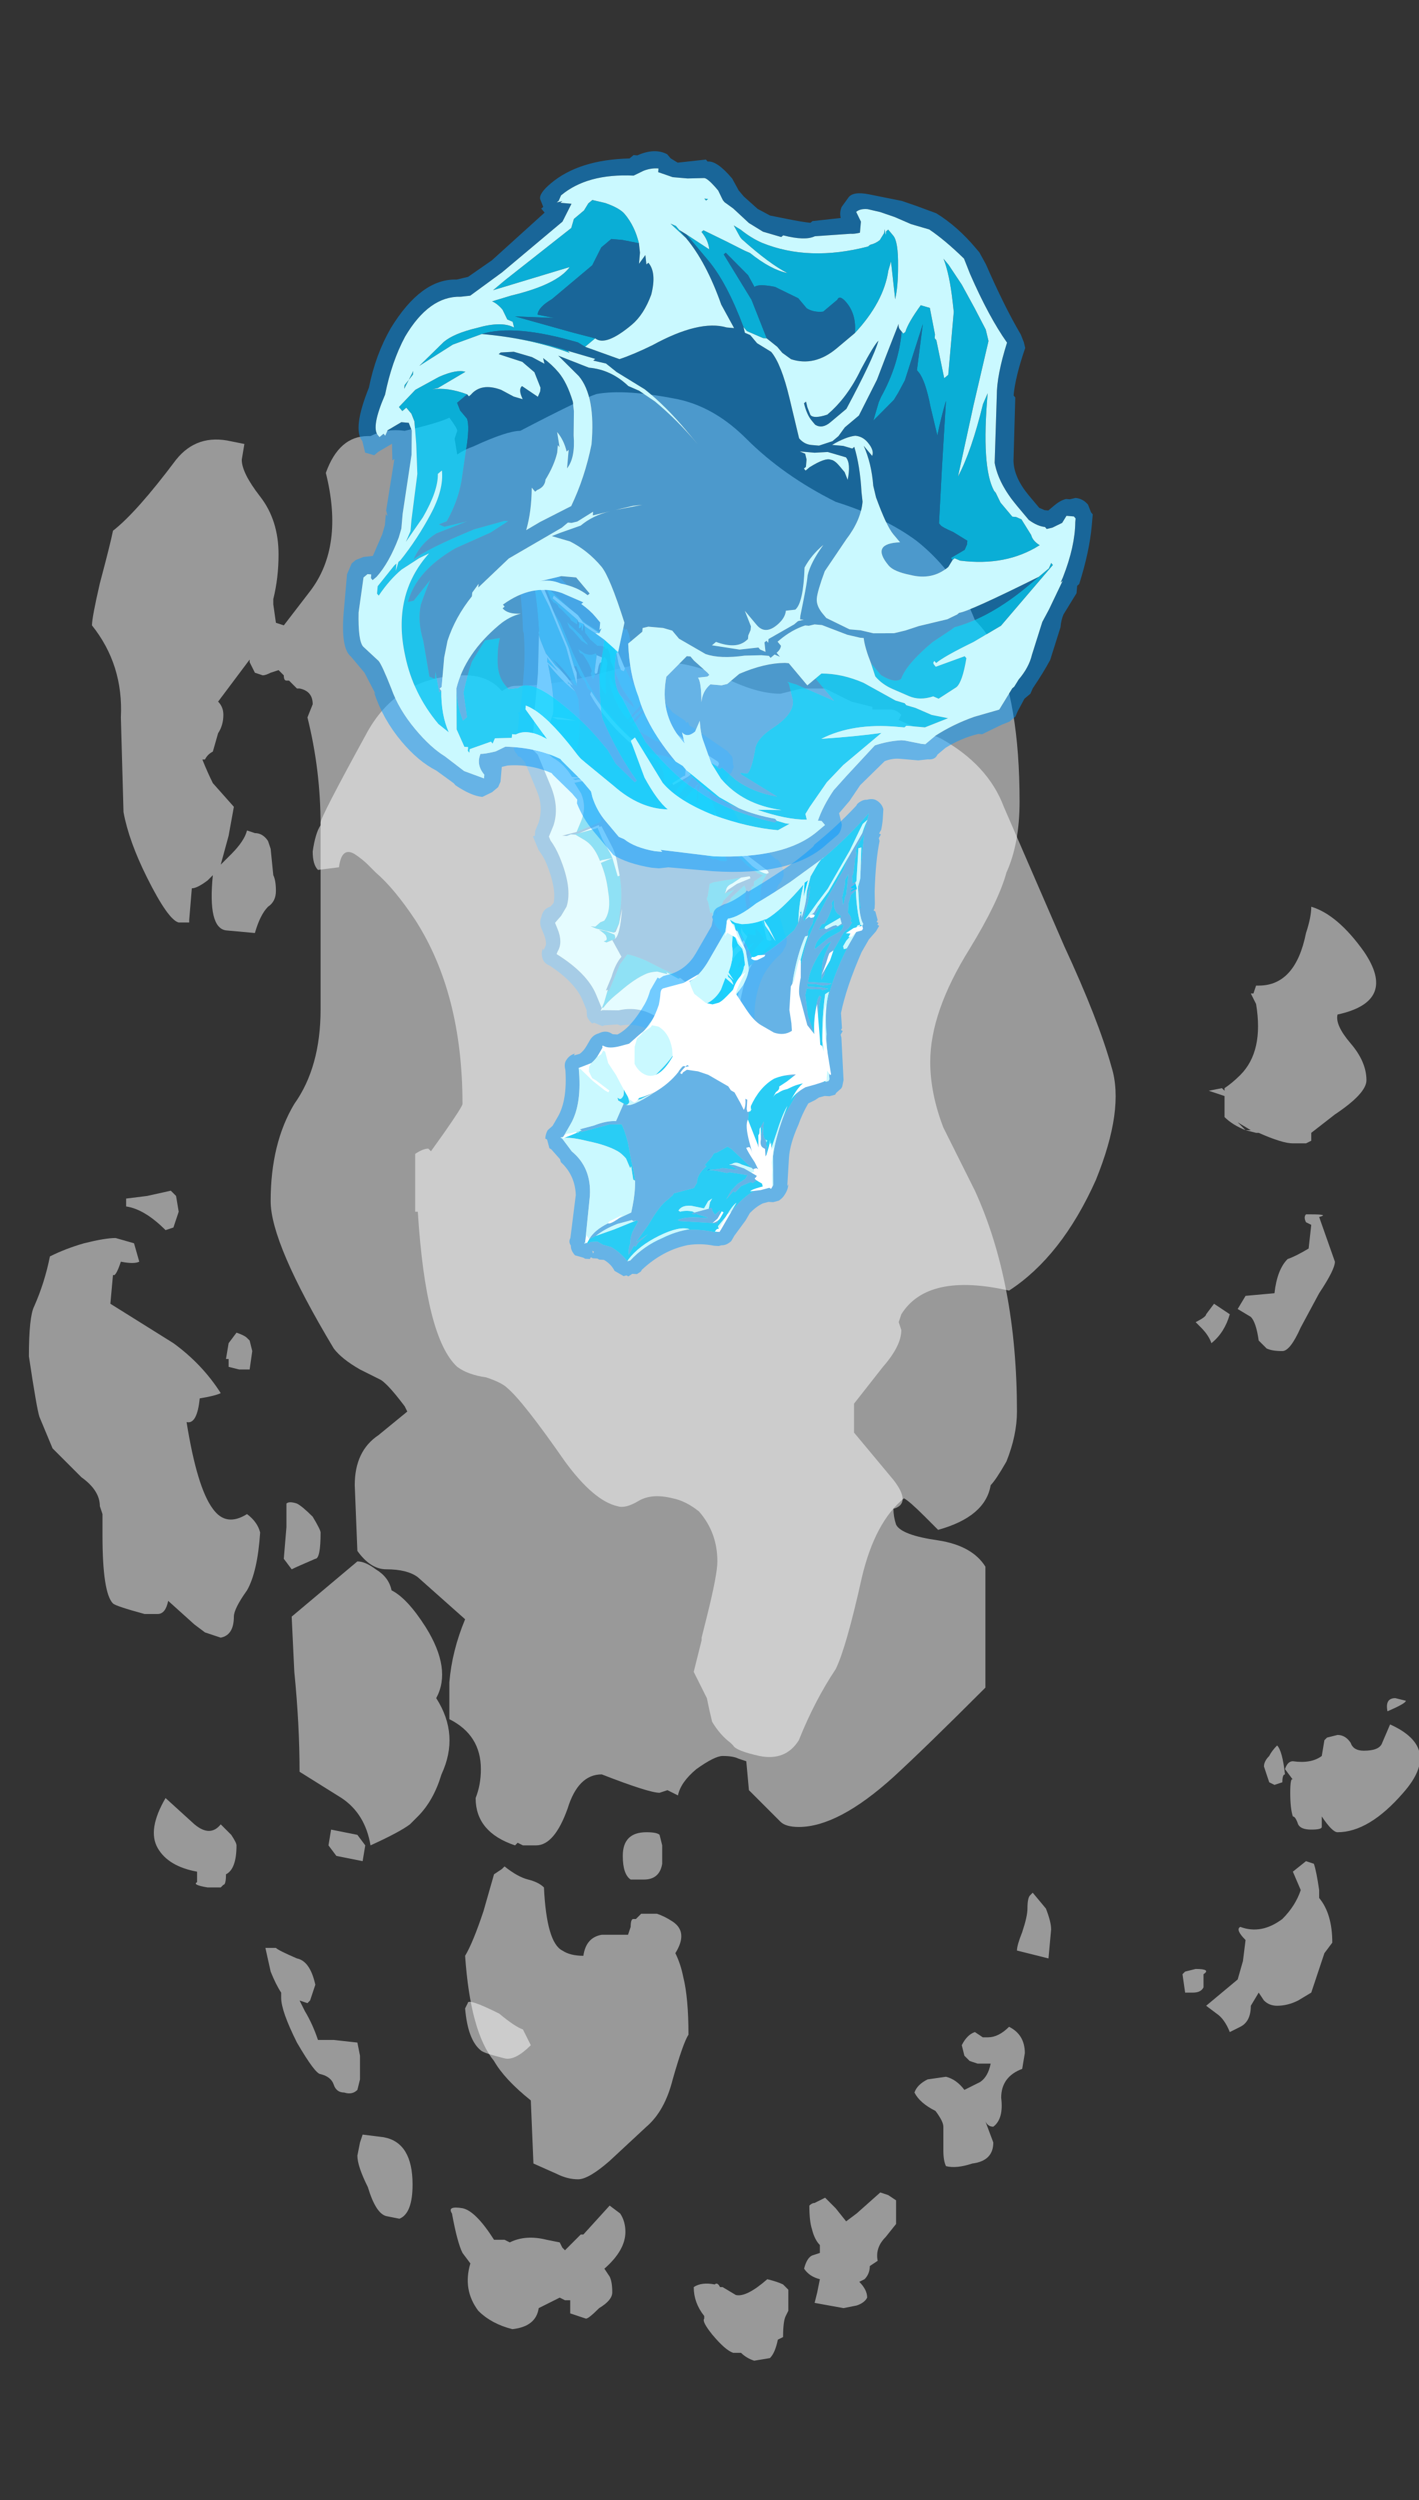 <?xml version="1.0" encoding="UTF-8" standalone="no"?>
<svg xmlns:ffdec="https://www.free-decompiler.com/flash" xmlns:xlink="http://www.w3.org/1999/xlink" ffdec:objectType="frame" height="332.8px" width="189.0px" xmlns="http://www.w3.org/2000/svg">
  <rect width="100%" height="100%" fill="#333333" stroke="none"/>
  <g transform="matrix(1.0, 0.0, 0.0, 1.0, 89.25, 55.25)">
    <use ffdec:characterId="818" height="28.85" transform="matrix(7.0, 0.0, 0.0, 7.0, -53.2, 32.9)" width="21.85" xlink:href="#shape0"/>
    <use ffdec:characterId="772" height="12.95" transform="matrix(5.173, -2.143, 2.143, 5.173, -36.319, 25.686)" width="6.1" xlink:href="#shape1"/>
    <use ffdec:characterId="819" height="37.45" transform="matrix(7.0, 0.0, 0.0, 7.0, -85.4, -3.15)" width="19.45" xlink:href="#shape2"/>
    <use ffdec:characterId="775" height="13.45" transform="matrix(5.362, -4.5, 4.5, 5.362, -64.132, 9.651)" width="14.4" xlink:href="#shape3"/>
    <use ffdec:characterId="772" height="12.95" transform="matrix(4.849, 2.8, -2.8, 4.85, 11.473, 42.044)" width="6.1" xlink:href="#shape1"/>
    <use ffdec:characterId="807" height="9.8" transform="matrix(4.849, 2.8, -2.8, 4.85, 5.471, 56.361)" width="5.4" xlink:href="#shape4"/>
  </g>
  <defs>
    <g id="shape0" transform="matrix(1.0, 0.0, 0.0, 1.0, 7.6, -4.7)">
      <path d="M-0.15 27.55 Q-0.2 27.85 -0.5 27.85 L-0.75 27.85 Q-0.9 27.75 -0.9 27.4 -0.9 26.95 -0.45 26.95 -0.25 26.95 -0.2 27.0 L-0.15 27.2 -0.15 27.55 M-7.05 25.8 Q-7.05 24.9 -7.15 23.9 L-7.2 22.85 -5.95 21.8 Q-5.8 21.8 -5.6 21.95 -5.35 22.1 -5.3 22.35 -5.0 22.5 -4.65 23.05 -4.15 23.85 -4.45 24.4 -4.0 25.1 -4.35 25.85 -4.5 26.35 -4.8 26.65 L-4.95 26.8 Q-5.15 26.95 -5.7 27.2 -5.8 26.6 -6.25 26.3 L-7.05 25.8 M0.05 28.65 Q0.35 28.85 0.1 29.25 0.2 29.45 0.25 29.7 0.35 30.1 0.35 30.8 0.25 30.95 0.05 31.65 -0.1 32.25 -0.45 32.55 L-1.15 33.2 Q-1.55 33.55 -1.75 33.55 -1.95 33.55 -2.15 33.45 L-2.6 33.25 -2.65 32.05 Q-3.15 31.65 -3.35 31.3 -3.8 30.75 -3.9 29.3 -3.75 29.05 -3.55 28.45 L-3.35 27.75 -3.2 27.65 -3.15 27.6 Q-2.9 27.8 -2.7 27.85 -2.5 27.9 -2.4 28.0 -2.35 29.05 -2.05 29.2 -1.9 29.3 -1.65 29.3 -1.6 28.95 -1.3 28.9 L-0.8 28.9 -0.75 28.75 Q-0.75 28.6 -0.7 28.6 L-0.65 28.6 -0.55 28.5 -0.25 28.5 Q-0.1 28.55 0.05 28.65 M10.15 29.65 L10.15 29.9 Q10.1 30.0 9.95 30.0 L9.8 30.0 9.75 29.65 9.8 29.6 10.0 29.55 Q10.3 29.55 10.15 29.65 M12.1 27.5 L12.25 27.55 Q12.3 27.7 12.35 28.05 L12.35 28.2 Q12.6 28.5 12.6 29.05 L12.45 29.25 Q12.35 29.55 12.2 30.0 L11.95 30.15 Q11.75 30.25 11.55 30.25 11.4 30.25 11.3 30.15 L11.2 30.0 11.05 30.25 Q11.05 30.55 10.85 30.65 L10.65 30.75 Q10.55 30.5 10.4 30.4 L10.2 30.25 10.8 29.75 10.9 29.4 10.95 29.0 Q10.75 28.8 10.85 28.75 11.25 28.9 11.65 28.6 11.9 28.35 12.0 28.05 L11.85 27.7 12.1 27.5 M13.7 24.9 Q14.7 25.35 13.95 26.2 13.3 26.95 12.7 26.95 12.6 26.95 12.4 26.65 L12.4 26.85 Q12.4 26.9 12.2 26.9 12.0 26.9 11.95 26.8 11.9 26.65 11.85 26.65 11.8 26.5 11.8 26.2 11.8 25.9 11.85 25.95 L11.7 25.75 Q11.75 25.6 11.85 25.6 12.2 25.65 12.4 25.5 L12.45 25.2 12.5 25.15 12.7 25.1 Q12.85 25.1 12.95 25.25 13.0 25.4 13.2 25.4 13.5 25.4 13.55 25.25 L13.7 24.9 M14.0 24.45 Q14.0 24.5 13.65 24.65 13.6 24.4 13.8 24.4 L14.0 24.45 M11.4 26.0 L11.3 25.7 Q11.3 25.6 11.4 25.5 11.45 25.4 11.55 25.3 11.65 25.4 11.7 25.85 11.65 25.85 11.65 26.0 L11.5 26.05 11.4 26.0 M10.8 17.0 L10.95 16.75 11.5 16.7 Q11.55 16.25 11.75 16.05 11.9 16.0 12.15 15.85 L12.2 15.4 12.1 15.35 Q12.05 15.25 12.1 15.2 L12.2 15.2 Q12.55 15.2 12.35 15.25 L12.65 16.1 Q12.65 16.25 12.35 16.7 L12.0 17.35 Q11.8 17.8 11.65 17.8 11.45 17.8 11.35 17.75 L11.2 17.6 Q11.15 17.25 11.05 17.15 L10.8 17.0 M10.1 17.35 L10.0 17.25 Q10.2 17.15 10.2 17.1 L10.35 16.9 10.65 17.1 Q10.55 17.45 10.3 17.65 10.25 17.5 10.1 17.35 M1.05 5.0 Q1.65 5.3 2.1 5.3 L2.5 5.2 2.95 5.2 3.45 5.45 3.85 5.55 3.85 5.6 4.2 5.6 Q4.3 5.6 4.4 5.7 L4.35 5.8 Q4.8 6.0 5.15 6.15 6.05 6.65 6.35 7.45 L7.5 10.1 Q8.15 11.5 8.4 12.4 8.65 13.2 8.1 14.55 7.45 16.0 6.45 16.65 4.9 16.3 4.4 17.1 L4.35 17.25 4.4 17.4 Q4.4 17.7 4.05 18.1 L3.5 18.8 3.5 19.35 4.25 20.25 Q4.6 20.7 4.25 20.8 4.25 20.95 4.3 21.1 4.4 21.3 5.1 21.4 5.75 21.5 6.0 21.9 L6.0 24.2 Q4.85 25.35 4.25 25.9 3.2 26.85 2.45 26.85 2.2 26.85 2.1 26.75 L1.5 26.15 1.45 25.6 1.3 25.55 Q1.2 25.5 1.0 25.5 0.85 25.5 0.5 25.75 0.2 26.0 0.15 26.25 0.05 26.2 -0.05 26.15 L-0.2 26.2 Q-0.4 26.2 -1.3 25.85 -1.75 25.85 -1.95 26.5 -2.2 27.2 -2.55 27.2 L-2.8 27.2 -2.9 27.15 -2.95 27.2 Q-3.7 26.95 -3.7 26.3 -3.6 26.05 -3.6 25.75 -3.6 25.1 -4.2 24.8 L-4.2 24.1 Q-4.15 23.5 -3.9 22.9 L-4.8 22.1 Q-5.0 21.95 -5.4 21.95 -5.7 21.95 -5.95 21.6 L-6.0 20.35 Q-6.0 19.7 -5.55 19.4 L-5.0 18.95 -5.05 18.85 Q-5.35 18.45 -5.5 18.35 L-5.9 18.15 Q-6.25 17.95 -6.4 17.75 -7.6 15.75 -7.6 14.95 -7.6 13.85 -7.15 13.1 -6.65 12.4 -6.65 11.3 -6.65 8.95 -6.65 7.75 -6.65 7.65 -5.8 6.1 -5.2 4.95 -3.9 4.95 -3.45 4.95 -3.2 5.25 L-3.2 5.25 Q-3.05 5.15 -2.95 5.15 -2.3 5.15 -1.45 4.95 -0.6 4.7 -0.15 4.7 0.4 4.7 1.05 5.0 M12.1 9.85 Q12.2 9.55 12.2 9.35 12.7 9.5 13.2 10.2 13.85 11.15 12.7 11.4 12.65 11.6 12.95 11.95 13.25 12.3 13.25 12.65 13.25 12.9 12.65 13.3 L12.2 13.65 12.2 13.8 12.1 13.85 11.85 13.85 Q11.65 13.85 11.2 13.65 L11.15 13.65 10.95 13.6 11.05 13.6 10.8 13.45 10.95 13.6 Q10.7 13.5 10.55 13.35 L10.55 12.95 10.25 12.85 10.5 12.8 10.55 12.85 10.55 12.8 Q10.7 12.7 10.85 12.55 11.3 12.1 11.15 11.2 L11.05 11.0 11.1 11.0 11.15 10.85 11.2 10.85 Q11.9 10.85 12.1 9.85" fill="#ffffff" fill-opacity="0.502" fill-rule="evenodd" stroke="none"/>
    </g>
    <g id="shape1" transform="matrix(1.0, 0.0, 0.0, 1.0, 3.35, 5.15)">
      <path d="M1.7 3.15 L1.75 3.15 1.75 3.2 1.7 3.15" fill="#99ffff" fill-rule="evenodd" stroke="none"/>
      <path d="M0.9 4.45 L0.85 4.5 0.9 4.4 0.9 4.45 M1.75 1.05 L1.7 1.05 1.75 1.05" fill="#0099ff" fill-rule="evenodd" stroke="none"/>
      <path d="M1.6 0.8 L1.65 0.85 1.65 0.9 1.6 0.8 M0.1 -4.3 L0.1 -4.3 M0.6 -3.1 L0.5 -2.95 0.5 -3.0 0.55 -3.1 0.5 -3.05 0.45 -3.05 0.5 -3.15 0.5 -3.2 0.6 -3.1 M1.1 -2.35 L1.1 -2.4 1.15 -2.4 1.1 -2.35 M0.65 -2.1 L0.6 -2.1 0.65 -2.1 M1.75 1.05 L1.7 1.1 1.7 1.05 1.75 1.05 M-0.5 -2.65 L-0.4 -2.3 -0.55 -2.6 -0.5 -2.7 -0.5 -2.65 M-1.45 -0.85 L-1.4 -0.85 -1.4 -0.8 -1.45 -0.85 M-0.9 1.45 L-0.9 1.5 -0.9 1.45 M-0.25 -1.9 L-0.3 -1.95 -0.25 -1.95 -0.25 -1.9 M-0.05 6.4 L-0.1 6.4 -0.05 6.4" fill="#00cdff" fill-rule="evenodd" stroke="none"/>
      <path d="M0.05 -4.3 L0.05 -4.45 -0.05 -4.8 Q-0.2 -4.05 -0.45 -3.35 -0.65 -2.9 -0.85 -2.45 -1.1 -1.95 -1.3 -1.6 -1.5 -1.1 -1.7 -0.95 L-1.7 -0.9 -1.6 -0.65 -1.6 0.15 Q-1.6 0.7 -1.9 1.05 L-2.1 1.25 -2.1 1.35 Q-2.05 1.55 -2.05 1.8 -2.05 2.6 -2.35 2.95 L-2.55 3.1 -2.75 3.2 -2.75 3.35 Q-2.75 3.7 -2.95 3.85 L-3.0 3.9 Q-2.5 4.6 -2.5 5.15 -2.5 5.4 -2.5 5.5 L-2.55 5.55 -2.5 5.55 -2.15 5.7 Q-1.55 5.8 -1.25 6.4 L-0.8 7.4 -0.8 7.45 -0.75 7.4 -0.7 7.4 -0.7 7.35 -0.55 7.25 -0.4 7.25 -0.2 7.2 Q0.05 7.2 0.3 7.3 L0.3 7.25 0.3 7.3 0.35 7.25 Q0.55 6.45 1.15 5.95 1.45 5.75 1.8 5.65 L1.8 5.55 1.85 5.55 1.85 5.5 Q1.85 5.4 1.85 5.0 L1.9 4.8 Q1.95 4.55 2.1 4.3 2.2 4.15 2.3 4.1 L2.35 4.05 2.4 4.05 2.4 4.0 2.05 3.4 Q1.9 3.05 1.8 2.5 1.8 2.2 1.8 1.9 1.8 1.7 1.95 1.5 L2.0 1.45 Q2.0 1.4 2.25 1.25 L2.3 1.2 2.3 1.15 1.75 0.35 1.7 0.25 1.65 0.2 1.4 -0.25 Q1.15 -0.85 1.1 -1.85 L1.1 -1.95 1.1 -2.35 1.15 -2.4 1.15 -2.45 Q1.05 -2.5 0.9 -2.7 L0.9 -2.75 0.65 -3.1 Q0.35 -3.75 0.15 -4.2 L0.1 -4.3 0.1 -4.3 0.1 -3.95 0.15 -3.8 0.15 -3.85 0.2 -3.75 0.2 -3.7 0.25 -3.6 0.35 -3.35 0.35 -3.3 0.45 -3.15 0.5 -3.25 0.5 -3.2 0.5 -3.15 0.45 -3.05 0.5 -3.05 0.55 -3.1 0.5 -3.0 0.5 -2.95 0.6 -3.1 0.6 -3.05 0.55 -2.9 0.6 -2.7 0.7 -2.5 0.8 -2.45 0.85 -2.4 0.85 -2.35 0.9 -2.35 0.9 -2.2 0.85 -2.05 0.85 -1.4 Q0.9 -1.05 0.95 -0.95 L0.95 -0.8 0.8 -1.1 Q0.7 -1.3 0.7 -1.75 L0.7 -1.7 Q0.6 -1.6 0.6 -1.2 0.6 -0.85 0.7 -0.6 L1.2 -0.85 Q1.2 -0.8 1.05 -0.7 L0.9 -0.65 0.7 -0.55 0.75 -0.5 1.05 -0.65 1.2 -0.7 1.1 -0.6 1.05 -0.6 Q0.9 -0.5 0.75 -0.45 L0.8 -0.3 1.1 0.1 1.45 0.4 Q1.15 -0.1 1.1 -0.4 L1.1 -0.45 1.15 -0.45 Q1.25 -0.05 1.6 0.5 L1.7 0.55 1.75 0.65 1.85 0.75 1.9 0.9 2.1 1.2 2.0 1.25 1.9 1.35 1.85 1.35 Q1.8 1.4 1.75 1.45 L1.75 1.4 1.65 1.55 Q1.55 1.65 1.55 1.75 L1.5 1.8 1.5 1.85 1.45 1.85 1.6 1.55 1.6 1.5 1.65 1.5 1.65 1.45 1.25 1.65 1.0 1.9 Q0.8 2.1 0.85 2.35 0.85 2.5 1.0 2.7 1.1 3.0 1.3 3.25 L1.35 3.25 1.45 3.35 1.55 3.4 1.6 3.4 1.6 3.25 1.5 2.95 1.45 2.95 1.45 2.8 Q1.6 3.15 1.7 3.15 L1.75 3.2 1.8 3.3 1.8 3.25 1.85 3.35 2.0 3.7 2.15 3.95 2.25 4.05 2.0 4.1 1.95 4.2 1.9 4.2 1.75 4.4 1.7 4.6 1.65 4.6 1.6 4.85 1.6 4.6 1.65 4.4 1.75 4.2 1.75 4.1 1.35 4.25 1.3 4.3 1.15 4.35 Q1.0 4.4 0.9 4.45 L1.1 4.3 1.15 4.25 1.5 4.1 1.25 4.1 1.35 4.05 1.6 4.0 1.95 4.0 1.95 3.95 1.75 3.9 1.1 3.75 1.0 3.75 0.85 4.0 0.8 4.05 0.8 4.15 0.75 4.4 0.8 4.4 Q0.7 4.7 0.8 4.85 L0.8 5.0 0.45 5.35 0.45 5.4 0.4 5.55 Q0.3 5.75 0.3 6.3 L0.25 6.8 0.4 6.5 0.3 6.8 0.3 6.9 0.25 6.9 0.25 7.15 Q0.15 7.0 0.15 6.9 0.05 6.75 0.05 6.5 L0.05 6.35 0.0 6.35 -0.05 6.4 -0.1 6.4 -0.35 6.65 Q-0.55 6.9 -0.65 7.15 L-0.75 7.3 -0.75 7.3 Q-0.75 7.05 -0.55 6.75 L-0.2 6.25 -0.25 6.1 Q-0.35 5.8 -0.5 5.55 -0.6 5.4 -0.8 5.2 L-1.1 4.85 Q-1.35 4.6 -1.45 4.55 L-1.7 4.7 -2.2 5.2 -2.2 5.15 -2.25 5.15 -2.0 4.9 Q-1.8 4.65 -1.6 4.55 L-1.65 4.1 -1.6 4.1 Q-1.45 4.1 -1.15 3.5 L-1.35 3.8 -1.5 3.95 -1.55 3.95 -1.35 3.8 -1.25 3.6 Q-1.0 3.2 -0.9 2.75 L-0.85 2.5 Q-0.8 2.3 -0.8 2.1 L-0.85 1.5 -0.9 1.5 -0.9 1.45 -1.4 1.45 -1.7 1.4 -1.8 1.35 Q-1.85 1.35 -1.8 1.35 L-1.45 1.4 -0.85 1.4 -0.8 1.35 -0.75 0.95 -0.65 0.7 -0.6 0.25 Q-0.6 -0.05 -0.7 -0.2 L-0.95 -0.5 -1.35 -0.8 -1.4 -0.8 -1.4 -0.85 -1.45 -0.85 -1.4 -0.85 -1.3 -0.8 -0.9 -0.55 -0.7 -0.4 Q-0.5 -0.65 -0.3 -1.2 L-0.2 -1.5 -0.2 -1.7 -0.25 -1.85 -0.25 -1.9 -0.25 -1.95 -0.3 -2.0 -0.2 -1.85 -0.15 -1.7 -0.25 -2.05 -0.4 -2.6 Q-0.3 -2.45 -0.2 -2.05 L-0.15 -1.85 -0.1 -1.8 -0.1 -1.85 Q-0.05 -1.95 0.0 -2.1 L0.0 -2.25 0.05 -2.25 0.05 -2.0 0.1 -1.85 0.1 -1.65 0.15 -1.55 0.1 -1.5 Q0.15 -1.05 0.35 -0.5 0.45 -0.25 0.55 -0.05 L0.55 -0.1 0.9 0.5 0.95 0.55 Q1.0 0.6 1.0 0.8 1.0 1.05 0.8 1.25 L0.7 1.3 0.7 1.4 0.85 1.3 0.9 1.3 0.9 1.25 0.95 1.25 1.1 1.2 1.1 1.25 1.5 1.2 1.7 1.15 1.85 1.05 1.7 0.9 1.65 0.9 1.65 0.85 1.6 0.8 1.55 0.8 Q1.45 0.7 1.35 0.7 L1.2 0.55 1.05 0.45 Q0.85 0.35 0.8 0.2 L0.75 0.1 0.7 0.05 0.65 -0.05 0.45 -0.55 0.25 -1.2 Q0.15 -1.55 0.1 -2.55 L0.1 -3.35 Q0.05 -3.55 0.05 -3.8 L0.05 -4.2 0.05 -4.3 M0.4 -4.6 L0.4 -4.5 0.45 -4.5 0.45 -4.4 0.5 -4.35 Q0.65 -3.9 1.0 -3.25 L1.15 -3.0 1.2 -2.9 1.2 -2.85 1.25 -2.85 1.4 -2.7 1.4 -2.65 1.45 -2.65 1.45 -2.6 1.5 -2.6 1.5 -2.45 1.45 -2.2 1.45 -1.85 Q1.55 -0.95 1.75 -0.35 L1.95 -0.05 1.95 0.0 2.0 0.0 2.0 0.1 2.05 0.15 2.6 1.0 2.65 1.15 2.65 1.2 2.6 1.35 2.6 1.4 2.5 1.5 2.4 1.55 2.3 1.65 2.25 1.75 2.15 1.9 Q2.15 2.2 2.2 2.45 2.25 2.95 2.4 3.25 L2.7 3.85 2.7 3.8 Q2.75 3.9 2.75 4.0 L2.75 4.05 Q2.75 4.15 2.7 4.25 L2.6 4.35 2.5 4.4 2.4 4.5 Q2.3 4.65 2.25 4.85 L2.25 5.05 2.2 5.5 2.2 5.65 Q2.15 5.8 2.05 5.85 L2.0 5.9 1.9 5.95 Q1.6 6.05 1.35 6.25 0.9 6.65 0.7 7.3 L0.7 7.35 0.65 7.45 0.55 7.5 0.5 7.6 0.45 7.6 0.4 7.65 0.15 7.65 Q0.0 7.55 -0.2 7.55 L-0.3 7.6 -0.35 7.6 -0.45 7.65 -0.5 7.65 -0.5 7.7 -0.6 7.75 -0.65 7.75 -0.85 7.8 Q-1.0 7.75 -1.05 7.65 -1.15 7.6 -1.15 7.5 L-1.55 6.55 Q-1.8 6.15 -2.25 6.05 L-2.3 6.0 -2.6 5.9 -2.65 5.9 -2.8 5.75 -2.85 5.75 Q-2.9 5.65 -2.9 5.55 L-2.85 5.4 Q-2.85 5.3 -2.85 5.15 -2.85 4.7 -3.25 4.1 -3.35 4.0 -3.35 3.9 -3.35 3.75 -3.25 3.65 L-3.25 3.7 -3.15 3.6 Q-3.1 3.5 -3.1 3.35 L-3.1 3.2 Q-3.1 3.05 -3.0 2.95 -2.9 2.8 -2.75 2.8 L-2.7 2.8 -2.6 2.75 Q-2.4 2.45 -2.4 1.8 -2.4 1.65 -2.45 1.45 L-2.45 1.1 -2.4 1.1 -2.35 1.0 -2.2 0.85 Q-1.95 0.55 -1.95 0.15 L-1.95 -0.6 -2.0 -0.75 -2.05 -0.8 -2.05 -0.85 Q-2.1 -0.95 -2.05 -1.05 L-1.95 -1.2 Q-1.8 -1.35 -1.65 -1.7 L-1.65 -1.75 -1.6 -1.75 Q-1.4 -2.1 -1.15 -2.6 -0.95 -3.0 -0.8 -3.45 L-0.8 -3.5 Q-0.55 -4.15 -0.4 -4.8 L-0.4 -4.85 Q-0.35 -5.0 -0.25 -5.05 -0.15 -5.15 -0.05 -5.15 0.1 -5.15 0.2 -5.05 L0.3 -4.85 Q0.35 -4.75 0.4 -4.6 M0.25 -3.15 L0.3 -3.05 0.4 -2.75 0.5 -2.6 0.5 -2.65 0.45 -2.8 0.45 -2.85 0.25 -3.3 0.25 -3.15 M0.65 -2.1 L0.7 -2.2 0.6 -2.3 0.6 -2.35 0.55 -2.35 Q0.45 -2.35 0.35 -2.45 L0.25 -2.6 0.25 -2.5 0.3 -2.45 Q0.35 -2.25 0.35 -2.1 L0.35 -2.0 0.3 -1.95 0.3 -1.8 0.4 -1.9 0.45 -1.9 0.55 -2.05 0.6 -2.1 0.65 -2.1 M0.7 -2.15 L0.5 -1.85 Q0.35 -1.55 0.45 -1.35 L0.6 -1.75 0.75 -2.0 Q0.8 -2.1 0.75 -2.2 L0.7 -2.15 M2.05 0.15 L2.05 0.15 M1.9 1.1 L1.85 1.1 1.75 1.15 1.7 1.15 1.65 1.2 Q1.5 1.2 1.3 1.3 1.05 1.4 0.85 1.65 L0.85 1.7 0.9 1.75 Q1.05 1.55 1.35 1.4 L1.7 1.2 1.8 1.2 Q1.9 1.2 1.9 1.1 M1.35 5.25 L1.4 5.2 1.45 5.25 1.55 5.3 1.6 5.15 1.65 5.25 1.7 5.45 0.9 5.85 0.85 5.85 Q0.95 5.7 1.25 5.55 L1.45 5.45 1.4 5.45 1.2 5.5 1.15 5.5 1.1 5.55 1.05 5.55 1.1 5.5 1.35 5.25 M-0.55 7.5 L-0.5 7.55 -0.5 7.5 -0.55 7.5 M-0.5 7.55 L-0.5 7.55" fill="#0099ff" fill-opacity="0.502" fill-rule="evenodd" stroke="none"/>
      <path d="M-0.45 -3.35 Q-0.2 -4.05 -0.05 -4.8 L0.05 -4.45 0.05 -4.3 Q0.0 -4.55 0.0 -4.65 L-0.05 -4.5 Q-0.05 -4.45 0.0 -3.8 L0.0 -2.75 -0.05 -2.35 -0.1 -1.85 -0.1 -1.8 -0.15 -1.85 -0.2 -2.05 Q-0.3 -2.45 -0.4 -2.6 L-0.25 -2.05 -0.15 -1.7 -0.2 -1.85 Q-0.25 -2.15 -0.4 -2.45 L-0.5 -2.8 -0.5 -3.05 Q-0.5 -3.3 -0.45 -3.35 M0.05 -4.2 L0.05 -3.8 Q0.05 -3.55 0.1 -3.35 L0.1 -2.55 Q0.15 -1.55 0.25 -1.2 L0.45 -0.55 0.65 -0.05 0.7 0.05 0.75 0.1 0.8 0.2 Q0.85 0.35 1.05 0.45 L1.2 0.55 1.35 0.7 1.6 0.9 1.5 1.05 1.45 1.15 1.4 1.15 1.1 1.2 0.95 1.25 0.9 1.25 0.9 1.3 0.85 1.3 0.7 1.4 0.7 1.3 0.8 1.25 Q1.0 1.05 1.0 0.8 1.0 0.6 0.95 0.55 L0.9 0.5 0.55 -0.1 0.55 -0.05 0.65 0.1 0.7 0.05 Q0.3 -0.7 0.15 -1.55 L0.1 -1.65 0.1 -1.85 0.05 -2.0 0.05 -2.25 0.0 -2.25 0.05 -2.7 0.05 -4.2 M0.5 -3.25 L0.45 -3.15 0.35 -3.3 0.35 -3.35 0.25 -3.6 0.2 -3.7 0.2 -3.75 0.15 -3.85 0.15 -3.8 0.1 -3.95 0.1 -4.3 0.15 -4.2 Q0.35 -3.75 0.65 -3.1 L0.9 -2.75 0.9 -2.7 0.6 -3.15 0.55 -3.35 0.2 -4.0 0.15 -3.95 0.5 -3.25 M0.6 -3.05 Q0.85 -2.65 1.1 -2.4 L1.05 -2.35 1.05 -2.15 1.0 -1.9 1.0 -1.75 1.05 -1.7 1.1 -1.75 1.1 -1.95 1.1 -1.85 Q1.15 -0.85 1.4 -0.25 L1.65 0.2 1.7 0.25 Q1.35 -0.25 1.25 -0.65 L1.2 -0.55 Q1.4 -0.05 1.7 0.45 L2.05 1.0 2.25 1.25 Q2.0 1.4 2.0 1.45 L1.95 1.5 Q1.8 1.7 1.8 1.9 1.8 2.2 1.8 2.5 L1.75 2.2 1.75 2.25 Q1.75 2.45 1.85 2.9 L1.95 3.4 2.1 3.75 Q2.25 4.0 2.35 4.05 L2.3 4.1 Q2.2 4.15 2.1 4.3 1.95 4.55 1.9 4.8 L1.85 5.0 1.85 4.8 Q1.8 4.9 1.8 5.2 L1.75 5.5 1.8 5.55 1.8 5.65 Q1.45 5.75 1.15 5.95 0.55 6.45 0.35 7.25 0.45 6.8 0.75 6.4 0.95 6.1 1.2 5.9 0.95 5.95 0.65 6.4 0.35 6.85 0.3 7.25 L0.3 7.3 Q0.05 7.2 -0.2 7.2 L-0.4 7.25 -0.55 7.25 -0.7 7.35 -0.7 7.4 -0.75 7.4 -0.75 7.3 -0.65 7.15 -0.35 6.8 0.0 6.35 0.05 6.35 0.05 6.5 Q0.05 6.75 0.15 6.9 0.15 7.0 0.25 7.15 L0.25 6.9 0.3 6.9 0.3 6.8 0.4 6.5 0.25 6.8 0.3 6.3 Q0.3 5.75 0.4 5.55 L0.45 5.4 0.45 5.35 0.8 5.0 0.8 4.85 Q0.7 4.7 0.8 4.4 L0.75 4.4 0.8 4.15 0.8 4.05 0.85 4.0 1.0 3.75 1.1 3.75 1.75 3.9 1.5 3.95 Q1.35 3.95 1.3 4.05 L1.25 4.1 1.5 4.1 1.15 4.25 1.1 4.3 0.9 4.45 Q1.0 4.4 1.15 4.35 L1.3 4.3 1.35 4.25 1.75 4.1 1.75 4.2 1.65 4.4 1.6 4.6 1.6 4.85 1.65 4.6 1.7 4.6 1.75 4.4 1.9 4.2 1.95 4.2 2.0 4.1 2.25 4.05 2.15 3.95 2.0 3.7 1.85 3.35 1.8 3.25 1.8 3.3 1.75 3.2 1.75 3.15 1.7 3.15 Q1.6 3.15 1.45 2.8 L1.45 2.95 1.5 2.95 1.6 3.25 1.6 3.4 1.55 3.4 1.45 3.35 1.35 3.25 1.3 3.25 Q1.1 3.0 1.0 2.7 L1.05 2.75 1.05 2.7 Q0.95 2.65 0.95 2.25 0.95 2.1 1.05 1.95 L1.0 1.9 1.25 1.65 1.65 1.45 1.65 1.5 1.6 1.5 1.6 1.55 1.45 1.85 1.5 1.85 1.5 1.8 1.55 1.75 Q1.55 1.65 1.65 1.55 L1.75 1.4 1.75 1.45 Q1.8 1.4 1.85 1.35 L1.9 1.35 2.0 1.25 2.1 1.2 1.9 0.9 1.85 0.75 1.75 0.65 1.7 0.55 1.6 0.5 Q1.25 -0.05 1.15 -0.45 L1.1 -0.45 1.1 -0.4 Q1.15 -0.1 1.45 0.4 L1.1 0.1 0.8 -0.3 0.75 -0.45 Q0.9 -0.5 1.05 -0.6 L1.1 -0.6 1.2 -0.7 1.05 -0.65 0.75 -0.5 0.7 -0.55 0.9 -0.65 1.05 -0.7 Q1.2 -0.8 1.2 -0.85 L0.7 -0.6 Q0.6 -0.85 0.6 -1.2 0.6 -1.6 0.7 -1.7 L0.7 -1.75 Q0.7 -1.3 0.8 -1.1 L0.95 -0.8 0.95 -0.95 Q0.9 -1.05 0.85 -1.4 L0.85 -2.05 0.9 -2.2 0.9 -2.35 0.85 -2.35 0.85 -2.4 0.8 -2.45 0.7 -2.5 0.6 -2.7 0.55 -2.9 0.6 -3.05 M0.25 -3.15 L0.25 -3.3 0.45 -2.85 0.45 -2.8 0.5 -2.65 0.5 -2.6 0.4 -2.75 0.3 -3.05 0.25 -3.15 M0.9 4.45 L0.9 4.4 0.85 4.5 0.9 4.45 M0.4 -1.9 L0.3 -1.8 0.3 -1.95 0.35 -2.0 0.35 -2.1 Q0.35 -2.25 0.3 -2.45 L0.25 -2.5 0.25 -2.6 0.35 -2.45 Q0.45 -2.35 0.55 -2.35 L0.6 -2.35 0.6 -2.3 0.4 -1.95 0.4 -1.9 M0.7 -2.15 L0.75 -2.2 Q0.8 -2.1 0.75 -2.0 L0.6 -1.75 0.45 -1.35 Q0.35 -1.55 0.5 -1.85 L0.7 -2.15 M1.9 1.1 Q1.9 1.2 1.8 1.2 L1.7 1.2 1.35 1.4 Q1.05 1.55 0.9 1.75 L0.85 1.7 0.85 1.65 Q1.05 1.4 1.3 1.3 1.5 1.2 1.65 1.2 L1.7 1.15 1.75 1.15 1.85 1.1 1.9 1.1 M1.1 5.5 L1.05 5.55 1.1 5.55 1.15 5.5 1.2 5.5 1.4 5.45 1.45 5.45 1.25 5.55 Q0.95 5.7 0.85 5.85 L0.9 5.85 1.7 5.45 1.65 5.25 1.6 5.15 1.55 5.3 1.45 5.25 1.4 5.2 1.35 5.25 1.3 5.1 1.3 5.0 1.25 5.1 1.25 5.3 0.95 5.4 Q0.75 5.5 0.75 5.65 L0.8 5.65 Q0.9 5.55 1.05 5.5 L1.1 5.5 M-0.2 -1.7 L-0.2 -1.5 -0.3 -1.2 Q-0.5 -0.65 -0.7 -0.4 L-0.9 -0.55 -1.3 -0.8 -1.4 -0.85 -1.45 -0.85 -1.5 -0.9 -1.65 -0.9 -1.65 -0.95 -1.5 -0.95 -1.35 -1.0 Q-1.1 -1.15 -0.95 -1.35 L-0.85 -1.25 -0.45 -1.05 -0.75 -1.25 -0.95 -1.35 -0.9 -1.4 Q-0.7 -1.75 -0.55 -2.55 -0.4 -2.05 -0.2 -1.7 M-0.75 0.95 L-0.8 1.35 -0.85 1.4 -1.45 1.4 -1.25 1.2 Q-1.0 0.95 -1.0 0.6 L-1.05 0.3 -0.8 0.35 Q-0.9 0.25 -1.0 0.25 L-1.05 0.2 -0.85 0.25 -1.05 0.15 Q-1.1 -0.2 -1.3 -0.45 L-1.45 -0.75 -1.2 -0.55 -1.05 -0.5 -0.95 -0.4 -0.8 -0.2 -0.8 -0.15 Q-0.75 -0.05 -0.75 0.25 L-0.75 0.95 M-1.7 1.4 L-1.4 1.45 -1.0 1.5 -0.95 1.5 -0.95 1.8 -0.9 2.2 -0.9 2.3 -1.15 2.25 -1.2 2.25 -1.2 2.2 Q-1.2 1.85 -1.35 1.65 L-1.5 1.45 -1.6 1.4 -1.7 1.4 M-0.9 2.75 Q-1.0 3.2 -1.25 3.6 L-1.35 3.8 -1.55 3.95 -1.9 3.7 -2.0 3.6 -1.9 3.65 -1.75 3.6 -1.65 3.6 Q-1.4 3.45 -1.3 3.0 -1.2 2.65 -1.2 2.3 L-0.9 2.3 -0.95 2.75 -0.9 2.75 M-1.6 4.1 L-1.65 4.1 -1.8 4.1 -1.85 4.05 -1.8 4.05 Q-1.75 4.05 -1.75 3.95 -1.75 3.9 -1.85 3.75 L-1.7 3.85 -1.55 4.0 Q-1.55 4.1 -1.6 4.1 M-2.2 5.15 L-2.2 5.2 -1.7 4.7 -1.45 4.55 Q-1.35 4.6 -1.1 4.85 L-0.8 5.2 Q-0.6 5.4 -0.5 5.55 L-0.55 5.55 -0.75 5.3 -0.75 5.35 -0.95 5.2 Q-1.1 5.15 -1.2 5.15 -1.5 5.15 -1.95 5.3 -2.3 5.4 -2.45 5.5 L-2.5 5.5 -2.4 5.4 -2.2 5.15" fill="#00cdff" fill-opacity="0.8" fill-rule="evenodd" stroke="none"/>
      <path d="M-0.45 -3.35 Q-0.5 -3.3 -0.5 -3.05 L-0.5 -2.8 -0.4 -2.45 Q-0.25 -2.15 -0.2 -1.85 L-0.3 -2.0 -0.25 -1.95 -0.3 -1.95 -0.25 -1.9 -0.25 -1.85 -0.2 -1.7 Q-0.4 -2.05 -0.55 -2.55 -0.7 -1.75 -0.9 -1.4 L-0.95 -1.35 -0.75 -1.25 -0.45 -1.05 -0.85 -1.25 -0.95 -1.35 Q-1.1 -1.15 -1.35 -1.0 L-1.5 -0.95 -1.65 -0.95 -1.65 -0.9 -1.5 -0.9 -1.45 -0.85 -1.4 -0.8 -1.35 -0.8 -0.95 -0.5 -0.7 -0.2 Q-0.6 -0.05 -0.6 0.25 L-0.65 0.7 -0.75 0.95 -0.75 0.25 Q-0.75 -0.05 -0.8 -0.15 L-0.8 -0.2 -0.95 -0.4 -1.05 -0.5 -1.2 -0.55 -1.45 -0.75 -1.3 -0.45 Q-1.1 -0.2 -1.05 0.15 L-0.85 0.25 -1.05 0.2 -1.0 0.25 Q-0.9 0.25 -0.8 0.35 L-1.05 0.3 -1.0 0.6 Q-1.0 0.95 -1.25 1.2 L-1.45 1.4 -1.8 1.35 Q-1.85 1.35 -1.8 1.35 L-1.7 1.4 -1.6 1.4 -1.5 1.45 -1.35 1.65 Q-1.2 1.85 -1.2 2.2 L-1.2 2.25 -1.15 2.25 -0.9 2.3 -0.9 2.2 -0.95 1.8 -0.95 1.5 -1.0 1.5 -1.4 1.45 -0.9 1.45 -0.9 1.5 -0.85 1.5 -0.8 2.1 Q-0.8 2.3 -0.85 2.5 L-0.9 2.75 -0.95 2.75 -0.9 2.3 -1.2 2.3 Q-1.2 2.65 -1.3 3.0 -1.4 3.45 -1.65 3.6 L-1.75 3.6 -1.9 3.65 -2.0 3.6 -1.9 3.7 -1.55 3.95 -1.5 3.95 -1.35 3.8 -1.15 3.5 Q-1.45 4.1 -1.6 4.1 -1.55 4.1 -1.55 4.0 L-1.7 3.85 -1.85 3.75 Q-1.75 3.9 -1.75 3.95 -1.75 4.05 -1.8 4.05 L-1.85 4.05 -1.8 4.1 -1.65 4.1 -1.6 4.55 Q-1.8 4.65 -2.0 4.9 L-2.25 5.15 -2.2 5.15 -2.4 5.4 -2.5 5.5 -2.45 5.5 Q-2.3 5.4 -1.95 5.3 -1.5 5.15 -1.2 5.15 -1.1 5.15 -0.95 5.2 L-0.75 5.35 -0.75 5.3 -0.55 5.55 -0.5 5.55 Q-0.35 5.8 -0.25 6.1 L-0.2 6.25 -0.55 6.75 Q-0.75 7.05 -0.75 7.3 L-0.75 7.3 -0.75 7.4 -0.8 7.45 -0.8 7.4 -1.25 6.4 Q-1.55 5.8 -2.15 5.7 L-2.5 5.55 -2.55 5.55 -2.5 5.5 Q-2.5 5.4 -2.5 5.15 -2.5 4.6 -3.0 3.9 L-2.95 3.85 Q-2.75 3.7 -2.75 3.35 L-2.75 3.2 -2.55 3.1 -2.35 2.95 Q-2.05 2.6 -2.05 1.8 -2.05 1.55 -2.1 1.35 L-2.1 1.25 -1.9 1.05 Q-1.6 0.7 -1.6 0.15 L-1.6 -0.65 -1.7 -0.9 -1.7 -0.95 Q-1.5 -1.1 -1.3 -1.6 -1.1 -1.95 -0.85 -2.45 -0.65 -2.9 -0.45 -3.35 M-0.1 -1.85 L-0.05 -2.35 0.0 -2.75 0.0 -3.8 Q-0.05 -4.45 -0.05 -4.5 L0.0 -4.65 Q0.0 -4.55 0.05 -4.3 L0.05 -4.2 0.05 -2.7 0.0 -2.25 0.0 -2.1 Q-0.05 -1.95 -0.1 -1.85 M1.35 0.7 Q1.45 0.7 1.55 0.8 L1.6 0.8 1.65 0.9 1.7 0.9 1.85 1.05 1.7 1.15 1.5 1.2 1.1 1.25 1.1 1.2 1.4 1.15 1.45 1.15 1.5 1.05 1.6 0.9 1.35 0.7 M0.55 -0.05 Q0.45 -0.25 0.35 -0.5 0.15 -1.05 0.1 -1.5 L0.15 -1.55 Q0.3 -0.7 0.7 0.05 L0.65 0.1 0.55 -0.05 M0.5 -3.25 L0.15 -3.95 0.2 -4.0 0.55 -3.35 0.6 -3.15 0.9 -2.7 Q1.05 -2.5 1.15 -2.45 L1.15 -2.4 1.1 -2.4 1.1 -2.35 1.1 -1.95 1.1 -1.75 1.05 -1.7 1.0 -1.75 1.0 -1.9 1.05 -2.15 1.05 -2.35 1.1 -2.4 Q0.85 -2.65 0.6 -3.05 L0.6 -3.1 0.5 -3.2 0.5 -3.25 M1.0 1.9 L1.05 1.95 Q0.95 2.1 0.95 2.25 0.95 2.65 1.05 2.7 L1.05 2.75 1.0 2.7 Q0.85 2.5 0.85 2.35 0.8 2.1 1.0 1.9 M1.25 4.1 L1.3 4.05 Q1.35 3.95 1.5 3.95 L1.75 3.9 1.95 3.95 1.95 4.0 1.6 4.0 1.35 4.05 1.25 4.1 M0.0 6.35 L-0.35 6.8 -0.65 7.15 Q-0.55 6.9 -0.35 6.65 L-0.1 6.4 -0.05 6.4 0.0 6.35 M0.3 7.25 Q0.35 6.85 0.65 6.4 0.95 5.95 1.2 5.9 0.95 6.1 0.75 6.4 0.45 6.8 0.35 7.25 L0.3 7.3 0.3 7.25 M1.8 5.55 L1.75 5.5 1.8 5.2 Q1.8 4.9 1.85 4.8 L1.85 5.0 Q1.85 5.4 1.85 5.5 L1.85 5.55 1.8 5.55 M2.35 4.05 Q2.25 4.0 2.1 3.75 L1.95 3.4 1.85 2.9 Q1.75 2.45 1.75 2.25 L1.75 2.2 1.8 2.5 Q1.9 3.05 2.05 3.4 L2.4 4.0 2.4 4.05 2.35 4.05 M2.25 1.25 L2.05 1.0 1.7 0.45 Q1.4 -0.05 1.2 -0.55 L1.25 -0.65 Q1.35 -0.25 1.7 0.25 L1.75 0.35 2.3 1.15 2.3 1.2 2.25 1.25 M0.6 -2.3 L0.7 -2.2 0.65 -2.1 0.6 -2.1 0.55 -2.05 0.45 -1.9 0.4 -1.9 0.4 -1.95 0.6 -2.3 M1.7 1.05 L1.7 1.1 1.75 1.05 1.7 1.05 M1.1 5.5 L1.05 5.5 Q0.9 5.55 0.8 5.65 L0.75 5.65 Q0.75 5.5 0.95 5.4 L1.25 5.3 1.25 5.1 1.3 5.0 1.3 5.1 1.35 5.25 1.1 5.5 M-0.5 -2.65 L-0.5 -2.7 -0.55 -2.6 -0.4 -2.3 -0.5 -2.65" fill="#caf9ff" fill-rule="evenodd" stroke="none"/>
    </g>
    <g id="shape2" transform="matrix(1.0, 0.0, 0.0, 1.0, 12.2, 0.45)">
      <path d="M0.15 -0.3 Q0.85 -0.15 1.45 0.45 2.15 1.15 3.15 1.65 4.1 1.95 4.7 2.4 5.45 3.0 5.8 3.9 6.05 4.15 6.15 4.4 6.65 5.45 6.65 7.35 6.65 8.15 6.4 8.7 6.25 9.25 5.7 10.15 4.95 11.35 4.95 12.3 4.95 12.9 5.2 13.55 L5.8 14.75 Q6.6 16.5 6.6 18.95 6.6 19.4 6.4 19.9 6.2 20.25 6.1 20.35 6.0 20.95 5.1 21.2 L4.85 20.95 Q4.55 20.65 4.45 20.6 3.9 21.05 3.65 22.1 3.35 23.45 3.15 23.85 2.75 24.45 2.45 25.2 2.2 25.6 1.7 25.5 1.25 25.4 1.2 25.3 L1.15 25.25 Q0.95 25.1 0.8 24.85 0.75 24.65 0.7 24.4 L0.45 23.9 0.6 23.3 0.6 23.25 0.7 22.85 Q0.9 22.05 0.9 21.8 0.9 21.25 0.55 20.85 0.3 20.65 0.05 20.6 -0.35 20.5 -0.6 20.65 -0.85 20.8 -1.0 20.75 -1.45 20.65 -2.0 19.9 -2.8 18.75 -3.1 18.5 -3.2 18.4 -3.5 18.3 -3.85 18.25 -4.05 18.1 -4.65 17.55 -4.8 15.15 L-4.85 15.15 -4.85 14.05 Q-4.7 13.95 -4.6 13.95 L-4.55 14.0 -4.3 13.65 Q-3.95 13.15 -3.95 13.1 -3.95 11.0 -4.85 9.6 -5.25 9.0 -5.6 8.7 L-5.75 8.55 Q-5.85 8.45 -6.0 8.35 -6.25 8.2 -6.3 8.6 L-6.7 8.65 Q-6.8 8.55 -6.8 8.3 -6.75 7.95 -6.65 7.8 -6.65 6.75 -6.9 5.75 L-6.8 5.5 Q-6.8 5.25 -7.05 5.2 L-7.1 5.2 -7.25 5.05 -7.3 5.05 Q-7.35 5.05 -7.35 4.95 -7.4 4.9 -7.45 4.85 L-7.6 4.9 -7.6 5.0 -7.6 4.9 Q-7.7 4.95 -7.75 4.95 L-7.9 4.9 -8.0 4.7 -8.0 4.65 -8.6 5.45 Q-8.5 5.55 -8.5 5.7 -8.5 5.9 -8.6 6.05 L-8.7 6.4 Q-8.8 6.45 -8.85 6.55 L-8.9 6.55 Q-8.8 6.8 -8.7 7.0 L-8.3 7.45 -8.4 8.0 -8.55 8.55 -8.35 8.35 Q-8.1 8.1 -8.05 7.9 -8.2 7.85 -7.9 7.95 -7.75 7.95 -7.65 8.1 L-7.6 8.25 -7.55 8.75 Q-7.5 8.85 -7.5 9.05 -7.5 9.25 -7.65 9.35 -7.8 9.5 -7.9 9.85 L-8.45 9.8 Q-8.8 9.75 -8.7 8.75 L-8.8 8.85 Q-9.0 9.0 -9.1 9.0 L-9.15 9.6 -9.15 9.65 -9.35 9.65 Q-9.55 9.6 -9.95 8.8 -10.3 8.1 -10.4 7.55 L-10.45 5.75 Q-10.4 4.75 -11.0 4.0 -11.0 3.85 -10.85 3.2 -10.65 2.45 -10.6 2.2 -10.15 1.85 -9.4 0.85 -9.0 0.35 -8.35 0.5 L-8.1 0.55 -8.15 0.85 Q-8.15 1.1 -7.8 1.55 -7.45 2.0 -7.45 2.65 -7.45 3.1 -7.55 3.5 L-7.55 3.6 -7.5 3.95 -7.35 4.0 -6.85 3.35 Q-6.2 2.5 -6.55 1.1 -6.3 0.4 -5.75 0.4 L-5.7 0.4 Q-5.4 0.25 -5.05 0.3 -4.4 0.15 -4.2 0.05 -4.05 0.25 -4.05 0.3 L-4.1 0.45 -4.05 0.75 Q-3.9 0.65 -3.75 0.6 -3.1 0.3 -2.85 0.3 -1.7 -0.3 -1.4 -0.4 -0.85 -0.5 0.15 -0.3 M6.9 28.1 L7.15 28.4 Q7.25 28.65 7.25 28.8 L7.2 29.35 6.6 29.2 Q6.6 29.1 6.7 28.85 6.8 28.55 6.8 28.4 6.8 28.2 6.85 28.15 L6.9 28.1 M6.05 31.35 L5.85 31.35 5.7 31.3 5.6 31.2 5.55 31.0 Q5.65 30.8 5.8 30.75 L5.95 30.85 6.05 30.85 Q6.25 30.85 6.45 30.65 6.75 30.8 6.75 31.15 L6.7 31.45 Q6.3 31.6 6.3 32.0 6.35 32.4 6.15 32.55 6.05 32.55 6.0 32.45 L6.15 32.85 Q6.15 33.2 5.75 33.25 5.45 33.35 5.25 33.3 5.2 33.2 5.2 33.0 L5.2 32.55 Q5.2 32.45 5.05 32.25 4.75 32.1 4.65 31.9 4.7 31.75 4.9 31.65 L5.25 31.6 Q5.45 31.65 5.6 31.85 L5.9 31.7 Q6.05 31.6 6.1 31.35 L6.05 31.35 M2.75 34.0 Q2.85 33.95 2.95 33.9 L3.15 34.1 3.35 34.35 3.55 34.2 4.0 33.8 4.15 33.85 4.3 33.95 4.3 34.4 4.1 34.65 Q3.9 34.85 3.95 35.1 L3.8 35.2 Q3.8 35.35 3.7 35.45 L3.6 35.5 Q3.75 35.65 3.75 35.8 3.7 35.9 3.55 35.95 L3.3 36.0 2.75 35.9 2.8 35.7 2.85 35.45 Q2.65 35.4 2.55 35.25 2.6 35.05 2.7 35.0 L2.85 34.95 2.85 34.8 Q2.75 34.7 2.7 34.5 2.65 34.35 2.65 34.05 2.7 34.0 2.75 34.0 M2.2 36.15 Q2.15 36.25 2.15 36.55 L2.05 36.6 Q2.0 36.85 1.9 36.95 L1.6 37.0 Q1.45 36.95 1.35 36.85 L1.2 36.85 Q1.05 36.8 0.8 36.5 0.6 36.25 0.65 36.2 L0.65 36.15 Q0.45 35.9 0.45 35.6 0.6 35.5 0.85 35.55 0.9 35.5 0.95 35.6 L1.0 35.6 1.25 35.75 Q1.45 35.8 1.85 35.45 2.05 35.5 2.15 35.55 L2.25 35.65 2.25 36.05 2.2 36.15 M-12.2 17.9 Q-12.2 17.15 -12.1 16.95 -11.9 16.5 -11.8 16.0 -11.5 15.85 -11.15 15.75 -10.75 15.65 -10.55 15.65 L-10.2 15.75 -10.1 16.1 Q-10.2 16.15 -10.45 16.1 -10.55 16.4 -10.6 16.35 L-10.65 16.9 -9.45 17.65 Q-8.9 18.05 -8.55 18.6 -8.65 18.65 -8.95 18.7 -9.0 19.2 -9.2 19.15 -9.0 20.4 -8.7 20.8 -8.45 21.15 -8.05 20.9 -7.85 21.05 -7.8 21.25 -7.85 22.0 -8.05 22.35 -8.3 22.7 -8.3 22.85 -8.3 23.2 -8.55 23.25 L-8.85 23.15 -9.05 23.0 -9.55 22.55 Q-9.6 22.8 -9.75 22.8 L-10.0 22.8 Q-10.55 22.65 -10.6 22.6 -10.8 22.4 -10.8 21.3 L-10.8 20.9 -10.85 20.75 Q-10.85 20.45 -11.2 20.2 L-11.75 19.65 -12.0 19.05 Q-12.05 18.9 -12.2 17.9 M-8.0 17.6 L-7.95 17.8 -8.0 18.15 -8.2 18.15 -8.4 18.1 -8.4 17.95 -8.45 17.95 -8.4 17.65 -8.25 17.45 Q-8.1 17.5 -8.05 17.55 L-8.0 17.6 M-9.45 15.45 L-9.6 15.5 Q-10.0 15.1 -10.35 15.05 L-10.35 14.9 -9.95 14.85 -9.5 14.75 -9.4 14.85 -9.35 15.15 -9.45 15.45 M-7.3 20.75 L-7.3 20.7 Q-7.25 20.65 -7.1 20.7 -7.0 20.75 -6.8 20.95 -6.65 21.2 -6.65 21.25 -6.65 21.75 -6.75 21.75 -7.1 21.9 -7.2 21.95 L-7.35 21.75 -7.3 21.15 Q-7.3 20.95 -7.3 20.75 M-9.0 27.9 L-9.0 27.7 Q-9.55 27.6 -9.75 27.25 -9.95 26.9 -9.6 26.3 L-9.05 26.8 Q-8.75 27.05 -8.55 26.8 L-8.35 27.0 Q-8.25 27.15 -8.25 27.2 -8.25 27.65 -8.45 27.75 -8.45 27.95 -8.5 27.95 L-8.55 28.0 -8.8 28.0 Q-9.1 27.95 -9.0 27.9 M-6.45 26.9 L-5.95 27.0 -5.8 27.2 -5.85 27.5 -6.35 27.4 -6.5 27.2 -6.45 26.9 M-2.65 31.0 Q-2.95 31.3 -3.15 31.25 -3.55 31.15 -3.6 31.1 -3.85 30.9 -3.9 30.3 L-3.85 30.2 Q-3.85 30.15 -3.7 30.2 -3.55 30.25 -3.25 30.4 -2.95 30.65 -2.8 30.7 L-2.65 31.0 M-5.4 34.25 Q-5.6 34.2 -5.75 33.7 -5.95 33.3 -5.95 33.1 L-5.9 32.85 -5.85 32.7 -5.45 32.75 Q-4.9 32.85 -4.9 33.65 -4.9 34.2 -5.15 34.3 L-5.4 34.25 M-3.05 34.75 Q-2.75 34.6 -2.35 34.7 L-2.1 34.75 -2.05 34.85 -2.0 34.9 -1.7 34.6 -1.65 34.6 -1.15 34.05 -0.95 34.2 Q-0.85 34.35 -0.85 34.55 -0.85 34.9 -1.25 35.25 L-1.15 35.4 Q-1.1 35.5 -1.1 35.7 -1.1 35.85 -1.35 36.0 -1.55 36.2 -1.6 36.2 L-1.9 36.1 -1.9 35.85 -2.0 35.85 -2.1 35.8 -2.5 36.0 Q-2.55 36.35 -3.0 36.4 -3.4 36.3 -3.65 36.05 -3.95 35.65 -3.8 35.15 L-3.95 34.95 Q-4.05 34.75 -4.15 34.2 -4.25 34.05 -3.95 34.1 -3.7 34.15 -3.35 34.7 L-3.15 34.7 -3.05 34.75 M-6.75 29.85 L-6.85 30.15 -6.9 30.2 -7.05 30.15 -6.95 30.35 Q-6.8 30.6 -6.7 30.9 L-6.4 30.9 -5.95 30.95 -5.9 31.2 Q-5.9 31.4 -5.9 31.65 L-5.95 31.85 Q-6.05 31.95 -6.2 31.9 -6.35 31.9 -6.4 31.75 -6.45 31.6 -6.65 31.55 -6.75 31.55 -7.1 30.95 -7.4 30.35 -7.4 30.1 L-7.4 30.0 Q-7.5 29.85 -7.6 29.6 L-7.7 29.15 -7.5 29.15 Q-7.45 29.2 -7.1 29.35 -6.85 29.4 -6.75 29.85" fill="#ffffff" fill-opacity="0.502" fill-rule="evenodd" stroke="none"/>
    </g>
    <g id="shape3" transform="matrix(1.0, 0.0, 0.0, 1.0, 7.2, 6.75)">
      <path d="M4.45 4.05 L4.45 4.05" fill="#99ffff" fill-opacity="0.8" fill-rule="evenodd" stroke="none"/>
      <path d="M0.0 -4.1 L0.0 -4.05 Q-0.4 -4.75 -1.05 -5.4 L-1.6 -5.6 -2.35 -5.7 -1.7 -5.75 Q-1.45 -5.75 -1.05 -5.55 -0.6 -5.35 -0.5 -5.1 L-0.45 -5.2 -0.5 -5.3 -0.45 -5.5 Q-0.45 -5.65 -0.5 -5.75 L-0.15 -5.6 Q0.65 -5.2 1.05 -5.3 L-0.35 -5.9 -0.05 -5.9 1.55 -5.85 1.7 -5.95 1.95 -5.95 2.1 -6.0 2.2 -6.0 2.35 -5.8 Q2.5 -5.55 2.5 -5.4 2.5 -5.1 2.35 -4.8 L2.15 -5.05 2.0 -5.2 1.75 -5.2 1.4 -5.05 0.4 -5.05 Q0.1 -5.1 0.0 -5.0 L0.2 -4.75 -0.35 -5.25 0.3 -4.3 0.55 -3.95 0.3 -3.95 0.25 -4.1 Q-0.45 -5.15 -1.05 -5.4 -0.4 -4.75 0.0 -4.1 M3.15 -4.35 L3.3 -3.85 Q3.4 -4.0 3.4 -4.2 L3.45 -4.2 3.65 -3.75 3.8 -3.4 3.85 -3.3 Q3.95 -2.8 4.15 -2.55 4.0 -2.9 3.9 -3.6 L3.9 -3.65 3.95 -3.9 4.0 -3.75 Q4.05 -3.5 4.15 -3.3 4.6 -2.45 5.65 -1.95 L5.7 -1.95 Q5.8 -1.9 5.9 -1.9 L6.05 -1.95 6.1 -2.0 6.05 -1.9 6.1 -1.95 6.15 -1.95 6.15 -1.8 Q6.15 -1.65 5.85 -1.3 5.6 -1.0 5.4 -0.85 L5.8 -1.45 5.65 -1.35 Q5.2 -0.95 4.4 -0.85 4.65 -1.1 4.65 -1.4 4.65 -1.6 4.55 -1.55 L4.2 -1.55 Q4.05 -1.65 4.0 -1.8 L4.0 -2.05 3.8 -2.5 Q3.6 -2.75 3.5 -2.75 L3.55 -3.0 3.5 -3.6 3.45 -3.6 3.3 -2.6 3.05 -1.85 3.0 -1.9 2.85 -2.2 2.85 -2.3 Q3.15 -3.15 3.15 -3.7 L3.15 -4.35 M3.85 -4.75 L3.85 -4.65 3.9 -4.6 3.85 -4.6 3.85 -4.75 M3.1 -4.5 L3.1 -4.3 3.05 -4.7 3.1 -4.6 3.1 -4.5 M-2.0 -4.7 L-2.25 -4.7 -2.3 -4.55 -2.3 -4.35 Q-2.35 -4.2 -2.7 -3.9 L-3.15 -3.5 Q-3.45 -3.25 -3.85 -3.1 L-4.0 -3.15 -3.95 -3.05 -3.55 -2.85 -4.15 -3.05 Q-4.5 -3.1 -4.8 -2.95 -4.5 -2.95 -3.55 -2.65 L-3.0 -2.4 -2.95 -2.35 -3.35 -2.4 -4.05 -2.6 Q-4.9 -2.75 -5.4 -2.4 L-5.3 -2.35 -4.8 -2.45 Q-5.0 -2.35 -5.25 -2.2 -5.5 -2.0 -5.65 -1.65 L-6.0 -1.05 -5.95 -0.95 -5.85 -1.05 -6.05 -0.7 -6.0 -0.7 Q-6.3 -0.35 -6.4 0.0 L-6.45 -0.25 Q-6.45 -1.0 -6.1 -1.65 -5.55 -2.7 -4.5 -2.85 L-4.7 -2.9 -5.1 -2.95 Q-5.4 -2.95 -5.75 -2.85 L-5.75 -2.9 -5.65 -3.0 -5.15 -3.1 -5.1 -3.1 -5.2 -3.0 -5.05 -3.1 -5.0 -3.1 Q-4.5 -3.2 -4.0 -3.4 -3.5 -3.6 -3.3 -3.9 L-3.4 -3.9 Q-3.6 -3.65 -4.15 -3.45 L-4.7 -3.3 -4.5 -3.4 -4.35 -3.55 -3.7 -4.15 -3.35 -4.6 -3.1 -4.95 -3.05 -5.1 -3.05 -5.25 -3.15 -5.25 -3.15 -5.35 -2.7 -5.4 -2.2 -5.3 Q-1.85 -5.2 -1.75 -5.05 L-2.35 -5.15 -2.45 -5.2 Q-2.2 -5.05 -2.0 -4.7 M-2.95 0.9 L-3.0 0.9 Q-3.45 1.3 -3.45 1.6 L-3.55 2.05 -3.65 2.55 Q-3.65 3.45 -3.5 3.85 -3.35 4.5 -2.75 5.3 L-2.7 5.3 -2.6 5.45 -2.55 5.5 -2.8 5.45 Q-3.2 5.05 -3.55 4.45 -3.9 3.8 -3.9 3.35 L-3.75 2.35 -3.85 2.35 -4.1 3.05 Q-4.2 3.55 -4.15 3.8 -4.55 3.45 -4.65 2.8 L-4.8 2.0 -4.8 1.9 Q-4.75 0.9 -4.95 0.55 L-5.0 0.6 -5.05 1.3 Q-5.2 0.9 -5.45 0.85 L-5.5 0.8 -5.55 0.85 -5.8 0.65 -5.9 0.7 -5.9 0.65 -6.3 0.5 -6.35 0.55 -6.35 0.5 -6.3 0.45 -6.35 0.4 -6.25 0.05 -5.75 -0.55 Q-5.95 -0.3 -6.05 0.0 L-5.95 0.0 -5.7 -0.4 Q-5.45 -0.6 -5.2 -0.75 L-4.75 -0.9 -4.5 -0.75 Q-4.65 -0.65 -4.85 -0.4 -5.0 -0.2 -5.0 0.0 L-5.0 0.1 -4.85 0.2 Q-4.55 0.2 -4.4 1.0 -4.3 1.5 -4.3 1.95 L-4.3 2.2 -4.35 2.5 -4.3 3.0 -4.25 3.0 Q-4.2 2.35 -4.0 1.7 -3.95 1.55 -3.5 1.0 L-3.35 0.85 Q-3.15 0.7 -3.0 0.55 L-2.95 0.9 M-3.1 4.65 Q-3.4 4.1 -3.4 3.45 L-3.25 4.25 -3.1 4.65 M0.6 4.15 L0.6 4.45 Q0.7 4.75 0.85 4.75 1.1 4.6 1.75 4.6 L2.2 4.65 2.25 4.65 Q2.9 4.95 3.85 4.95 L4.1 4.95 4.35 4.95 4.45 4.9 4.45 4.95 2.95 5.2 2.35 5.1 Q1.75 4.95 1.55 4.95 L1.55 4.9 Q1.5 4.9 1.5 4.95 L1.5 5.0 2.05 5.2 2.05 5.25 Q1.7 5.55 1.55 5.55 L1.15 5.5 1.1 5.4 Q0.85 5.3 0.75 5.1 L0.6 4.8 Q0.5 4.6 0.5 4.4 L0.6 4.15 M3.05 3.65 L3.05 3.6 3.35 3.65 3.45 3.6 3.5 3.55 3.4 3.25 Q3.3 3.05 3.3 3.0 L3.3 2.95 4.0 2.2 4.9 1.25 Q4.6 1.45 4.35 1.65 L4.6 1.15 Q4.85 0.7 4.85 0.5 L4.85 0.45 5.5 -0.15 4.55 0.45 4.3 0.55 4.15 0.6 3.6 0.65 3.9 0.45 4.0 0.4 Q4.65 0.15 5.1 -0.3 L5.1 -0.25 5.15 -0.25 Q5.3 -0.35 5.7 -0.45 L5.8 -0.3 5.55 0.15 5.5 0.2 5.5 0.25 5.15 0.9 5.25 0.9 6.1 0.05 6.2 -0.1 Q6.5 -0.55 6.6 -0.85 L6.6 -0.7 6.55 -0.25 6.45 0.25 6.35 0.7 6.25 0.9 5.25 1.65 4.15 2.5 Q4.65 2.3 5.4 1.75 L5.6 1.65 Q4.6 2.65 4.5 3.15 L4.5 3.2 4.45 3.4 4.45 3.75 4.5 3.8 4.55 3.9 4.5 4.25 Q4.45 4.35 4.5 4.5 3.75 4.4 3.15 3.75 L3.1 3.65 3.05 3.65 M4.45 4.05 L4.45 4.05 M-0.4 3.7 L-0.25 3.7 Q0.05 3.95 0.25 4.35 L0.5 5.0 0.6 5.15 0.6 5.2 0.7 5.35 0.85 5.65 1.05 5.9 0.6 5.75 0.35 5.5 0.3 5.5 0.2 5.4 Q-0.4 4.8 -1.05 4.65 -0.5 5.05 -0.1 5.3 L-1.05 5.3 -1.5 5.35 -2.05 5.5 -2.2 5.55 -2.25 5.65 Q-2.55 5.4 -2.85 4.9 L-2.5 5.2 Q-3.0 4.65 -3.0 4.0 L-2.95 3.65 -2.9 3.85 -2.85 3.85 -2.8 4.2 Q-2.7 4.6 -2.4 4.95 L-2.65 4.2 -2.65 4.15 -2.55 4.25 Q-2.45 4.25 -2.15 4.0 -2.0 3.85 -1.6 3.9 -1.15 3.95 -1.0 3.75 L-0.85 3.45 -0.85 3.4 -0.75 3.55 -0.4 4.25 -0.4 3.7 M-2.8 -5.6 L-2.85 -5.55 -2.5 -5.7 -2.55 -5.65 -2.8 -5.6" fill="#00cdff" fill-opacity="0.8" fill-rule="evenodd" stroke="none"/>
      <path d="M1.8 -6.75 Q2.5 -6.75 3.25 -6.15 L3.35 -6.15 3.4 -6.1 Q3.75 -6.0 3.85 -5.75 L3.85 -5.65 3.9 -5.5 4.35 -5.2 4.35 -5.15 Q4.5 -5.05 4.5 -4.6 L4.45 -4.35 4.45 -4.2 4.5 -3.85 4.6 -3.6 4.8 -3.35 Q5.0 -3.1 5.1 -3.0 L5.15 -3.0 5.6 -2.7 Q5.65 -2.8 5.75 -2.85 L5.95 -2.9 Q6.1 -2.95 6.3 -2.7 L6.7 -2.2 6.85 -1.95 7.05 -1.6 Q7.2 -1.15 7.2 -0.6 L7.2 -0.5 7.15 -0.25 Q6.9 0.6 6.8 1.2 L6.75 1.35 6.7 1.45 Q6.2 1.75 5.95 2.0 L5.95 2.05 5.15 2.95 Q4.95 3.2 4.95 3.65 L4.95 3.95 5.0 4.05 5.05 4.1 5.2 4.1 Q5.35 4.1 5.45 4.15 L5.5 4.2 5.6 4.25 Q5.7 4.35 5.7 4.5 L5.65 4.65 5.65 4.7 5.5 4.85 Q5.15 5.2 4.6 5.55 L4.55 5.55 4.45 5.65 4.0 5.8 Q3.9 5.85 3.8 5.95 L3.25 6.3 Q3.0 6.4 2.65 6.5 L2.55 6.55 2.4 6.55 2.15 6.65 2.05 6.7 1.9 6.7 1.75 6.65 1.35 6.55 1.3 6.5 Q1.0 6.35 0.65 6.3 L0.45 6.3 Q0.35 6.35 0.25 6.25 L0.1 6.15 -0.15 5.9 Q-0.25 5.8 -0.4 5.75 L-1.05 5.8 -1.4 5.9 -1.7 5.95 -1.8 6.15 Q-1.9 6.25 -2.0 6.25 L-2.25 6.25 Q-3.15 6.3 -4.25 5.25 L-4.85 4.65 -5.0 4.55 -5.1 4.45 Q-5.4 4.1 -5.5 3.8 L-5.5 3.2 Q-5.5 2.9 -5.4 2.6 L-5.35 2.55 -5.35 2.4 -5.4 1.9 -5.4 1.85 Q-5.6 1.45 -5.95 1.2 L-6.05 1.15 -6.25 1.35 -6.35 1.4 -6.5 1.4 -6.7 1.35 Q-6.85 1.2 -6.95 0.85 L-6.95 0.8 -7.05 0.4 Q-7.2 0.05 -7.2 -0.45 -7.2 -1.0 -7.0 -1.5 L-7.0 -1.45 -6.9 -1.9 -6.9 -2.3 Q-6.95 -2.55 -6.45 -3.05 L-5.95 -3.55 -5.75 -3.65 -5.65 -3.65 -5.5 -3.6 -5.35 -3.5 Q-5.15 -3.6 -4.95 -3.7 L-4.8 -3.8 -4.65 -3.95 -4.65 -3.9 -4.6 -4.0 -3.85 -4.65 -3.9 -4.65 -3.7 -4.9 -4.0 -4.95 -4.1 -4.95 -4.2 -5.1 -4.1 -5.3 Q-4.1 -5.6 -3.35 -6.0 -2.85 -6.4 -2.3 -6.6 -1.25 -6.95 -0.75 -6.5 L-0.55 -6.4 0.0 -6.35 1.35 -6.4 1.35 -6.5 1.4 -6.5 1.45 -6.65 Q1.5 -6.75 1.8 -6.75 M1.85 -6.05 L1.85 -6.05 M1.7 -6.4 L1.65 -6.4 1.75 -6.35 1.7 -6.35 1.85 -6.2 1.5 -6.05 0.0 -6.05 -0.75 -6.1 -0.9 -6.2 Q-1.35 -6.6 -2.2 -6.3 -2.7 -6.1 -3.2 -5.7 -3.8 -5.4 -3.8 -5.2 L-3.8 -5.15 -3.7 -5.15 -3.7 -5.1 -3.6 -5.15 -3.3 -5.1 -3.2 -5.0 -3.25 -4.85 -3.55 -4.5 -4.4 -3.75 -4.6 -3.55 -4.75 -3.45 Q-5.2 -3.2 -5.55 -3.15 L-5.65 -3.15 -5.65 -3.2 -5.6 -3.25 -5.65 -3.3 -5.75 -3.3 -6.25 -2.85 Q-6.6 -2.45 -6.6 -2.3 L-6.55 -1.9 Q-6.55 -1.8 -6.7 -1.35 -6.85 -0.95 -6.85 -0.45 -6.85 0.0 -6.75 0.3 L-6.65 0.75 -6.45 1.1 -6.4 1.05 Q-6.4 0.8 -6.2 0.7 -6.15 0.75 -5.95 0.85 L-5.75 0.9 Q-5.3 1.3 -5.1 1.75 L-5.1 1.8 -5.05 2.35 -5.05 2.6 -5.1 2.7 Q-5.2 2.95 -5.2 3.2 L-5.2 3.6 -5.15 3.7 Q-5.1 3.95 -4.85 4.25 L-4.75 4.35 -4.75 4.3 -4.05 5.05 Q-3.05 5.95 -2.25 5.95 L-2.05 5.95 -2.05 5.85 -2.1 5.8 Q-1.85 5.65 -1.5 5.55 L-1.15 5.5 -0.35 5.4 Q-0.1 5.5 0.1 5.65 L0.15 5.7 0.35 5.95 0.4 6.0 0.65 6.0 Q1.05 6.05 1.45 6.2 L1.9 6.4 2.35 6.25 2.4 6.25 2.55 6.2 Q2.85 6.15 3.05 6.0 L3.6 5.65 3.85 5.55 4.4 5.3 4.35 5.3 4.45 5.25 Q5.0 4.95 5.3 4.6 L5.35 4.55 5.35 4.5 5.25 4.4 5.1 4.45 4.9 4.4 4.8 4.35 4.8 4.3 Q4.7 4.2 4.65 4.0 L4.65 3.65 Q4.65 3.1 4.85 2.75 L5.7 1.8 Q5.95 1.5 6.5 1.15 6.55 0.55 6.8 -0.3 L6.9 -0.6 Q6.85 -1.1 6.75 -1.45 L6.55 -1.75 6.4 -2.05 6.25 -2.3 6.1 -2.5 Q6.0 -2.6 5.9 -2.6 L5.85 -2.4 5.7 -2.25 Q5.6 -2.3 5.55 -2.35 L5.0 -2.75 Q4.8 -2.8 4.55 -3.15 L4.5 -3.15 4.3 -3.45 4.2 -3.75 4.15 -4.15 4.1 -4.35 4.1 -4.4 4.15 -4.6 Q4.15 -4.9 4.1 -4.95 L3.85 -5.15 3.65 -5.35 3.5 -5.6 3.55 -5.65 Q3.45 -5.75 3.3 -5.8 L3.1 -5.85 Q2.45 -6.45 1.8 -6.45 L1.7 -6.4 M0.0 -4.1 Q-0.4 -4.75 -1.05 -5.4 -0.45 -5.15 0.25 -4.1 L0.3 -3.95 0.65 -3.35 Q0.9 -3.25 1.3 -3.15 2.3 -2.95 2.6 -2.5 L2.7 -2.4 2.8 -2.9 Q3.1 -3.7 3.1 -4.3 L3.1 -4.5 3.15 -4.35 3.15 -3.7 Q3.15 -3.15 2.85 -2.3 L2.8 -2.2 2.85 -2.1 2.85 -1.9 2.95 -1.6 Q2.95 -1.3 2.65 -0.7 L2.3 0.0 Q2.3 0.15 2.4 0.25 L2.5 0.35 2.75 0.45 2.9 0.45 3.1 0.4 3.45 0.4 4.15 0.1 4.6 -0.15 5.15 -0.45 Q5.1 -0.4 5.1 -0.35 L5.1 -0.3 Q4.65 0.15 4.0 0.4 L3.9 0.45 3.6 0.65 4.15 0.6 4.3 0.55 4.55 0.45 5.5 -0.15 4.85 0.45 4.85 0.5 Q4.85 0.7 4.6 1.15 L4.35 1.65 Q4.6 1.45 4.9 1.25 L4.0 2.2 3.3 2.95 3.3 3.0 Q3.3 3.05 3.4 3.25 L3.5 3.55 3.45 3.6 3.35 3.65 3.05 3.6 3.05 3.65 2.9 3.7 Q2.5 3.7 2.25 3.35 2.05 3.1 2.05 2.95 2.05 2.4 2.5 2.75 L2.5 2.55 Q2.5 2.35 2.7 1.8 L2.8 1.6 Q3.05 1.25 3.15 0.9 L3.15 1.15 Q3.25 1.1 3.25 0.9 3.25 0.75 3.15 0.65 3.0 0.55 2.7 0.5 L2.85 0.65 2.95 0.8 3.0 0.8 Q2.85 1.15 2.55 1.55 L2.45 1.7 Q2.2 1.95 1.75 2.05 L1.05 2.25 Q0.7 2.45 0.6 2.55 0.5 2.65 0.5 2.85 L0.5 2.95 0.7 3.4 0.85 3.55 1.0 3.75 1.3 4.0 1.5 4.1 1.75 4.2 2.25 4.45 2.45 4.5 2.5 4.5 Q2.65 4.6 4.1 4.95 L3.85 4.95 Q2.9 4.95 2.25 4.65 L2.2 4.65 1.75 4.6 Q1.1 4.6 0.85 4.75 0.7 4.75 0.6 4.45 L0.6 4.15 Q0.7 3.85 0.8 3.7 L0.75 3.65 0.6 3.45 0.35 3.0 0.25 2.9 0.15 2.85 0.1 2.8 Q-0.15 2.7 -0.45 2.7 L-0.5 2.7 -0.5 2.8 Q-0.55 2.85 -0.65 2.85 L-0.65 2.95 -0.7 2.85 Q-0.8 2.85 -0.75 2.85 L-0.8 2.85 -0.8 2.8 -0.9 2.7 -1.15 2.5 Q-1.55 2.25 -1.7 2.0 L-1.9 1.45 -1.9 1.25 -2.0 1.1 -2.2 0.9 -2.3 0.85 -2.35 0.9 -2.7 0.9 Q-3.05 1.35 -3.2 1.8 -3.45 2.35 -3.45 3.2 L-3.4 3.35 -3.4 3.45 Q-3.4 4.1 -3.1 4.65 -2.95 4.95 -2.7 5.25 L-2.7 5.3 -2.75 5.3 Q-3.35 4.5 -3.5 3.85 -3.65 3.45 -3.65 2.55 L-3.55 2.05 -3.45 1.6 Q-3.45 1.3 -3.0 0.9 L-2.95 0.9 -2.5 0.55 Q-2.15 -0.3 -2.15 -0.55 -2.15 -0.95 -2.3 -1.3 L-2.5 -1.6 -2.35 -1.55 -1.95 -1.4 Q-1.65 -1.4 -1.35 -1.25 L-1.25 -1.2 -0.8 -0.95 -0.95 -1.05 -1.65 -1.4 -1.6 -1.45 -1.95 -1.5 -2.05 -1.55 -2.1 -1.6 -2.25 -1.6 -3.4 -1.8 -4.2 -1.75 -4.15 -1.8 -4.35 -1.75 -4.4 -1.7 Q-4.9 -1.6 -5.3 -1.35 L-5.55 -1.15 -5.95 -0.75 -6.0 -0.75 -6.0 -0.7 -6.05 -0.7 -5.85 -1.05 -5.95 -0.95 -6.0 -1.05 -5.65 -1.65 Q-5.5 -2.0 -5.25 -2.2 -5.0 -2.35 -4.8 -2.45 L-5.3 -2.35 -5.4 -2.4 Q-4.9 -2.75 -4.05 -2.6 L-3.35 -2.4 -2.95 -2.35 -3.0 -2.4 -3.55 -2.65 Q-4.5 -2.95 -4.8 -2.95 -4.5 -3.1 -4.15 -3.05 L-3.55 -2.85 -3.95 -3.05 -4.0 -3.15 -3.85 -3.1 Q-3.45 -3.25 -3.15 -3.5 L-2.7 -3.9 Q-2.35 -4.2 -2.3 -4.35 L-2.3 -4.55 -2.25 -4.7 -2.0 -4.7 -2.0 -4.65 -1.95 -4.65 Q-1.65 -4.7 -1.45 -4.35 L-1.35 -4.1 -1.25 -3.95 Q-1.2 -4.15 -1.1 -4.15 L-1.0 -3.8 -0.9 -3.85 -0.85 -3.9 -0.75 -4.2 -0.8 -4.5 -1.05 -4.9 -1.0 -4.9 -0.8 -4.75 -0.6 -4.45 -0.5 -4.2 -0.45 -4.3 Q-0.4 -4.1 -0.4 -3.9 -0.4 -3.65 -0.55 -3.3 L-0.65 -3.15 -0.95 -2.8 Q-1.2 -2.45 -1.45 -2.4 L-1.2 -2.65 -1.25 -2.65 Q-1.15 -2.85 -1.15 -3.05 L-1.3 -2.8 -1.3 -2.85 -1.4 -2.75 Q-1.6 -2.6 -1.9 -2.5 -2.0 -2.4 -2.15 -2.45 L-2.2 -2.45 -2.2 -2.55 Q-2.5 -2.2 -2.8 -2.0 L-2.5 -1.95 -1.85 -1.8 Q-1.3 -2.05 -0.8 -2.45 -0.15 -3.1 -0.15 -3.6 L-0.2 -4.15 0.1 -3.6 Q0.4 -3.3 0.45 -2.85 L0.55 -2.65 0.65 -2.3 Q0.75 -1.75 0.75 -1.15 L0.75 -1.5 Q0.75 -2.1 0.65 -2.6 L0.45 -3.2 0.4 -3.45 0.25 -3.65 0.3 -3.65 0.0 -4.1 M0.55 -3.95 L0.3 -4.3 -0.35 -5.25 0.2 -4.75 0.0 -5.0 Q0.1 -5.1 0.4 -5.05 L1.4 -5.05 1.75 -5.2 2.0 -5.2 2.15 -5.05 2.35 -4.8 2.25 -4.65 2.1 -4.5 2.3 -4.55 2.2 -4.4 2.25 -4.4 Q2.25 -4.15 1.9 -3.9 1.55 -3.7 1.25 -3.7 0.6 -3.7 0.55 -3.95 M3.05 -1.85 L3.3 -2.6 3.45 -3.6 3.5 -3.6 3.55 -3.0 3.5 -2.75 Q3.6 -2.75 3.8 -2.5 L4.0 -2.05 4.0 -1.8 Q4.05 -1.65 4.2 -1.55 L4.55 -1.55 Q4.65 -1.6 4.65 -1.4 4.65 -1.1 4.4 -0.85 L3.95 -0.85 Q3.4 -0.85 3.15 -1.25 L3.1 -1.45 3.1 -1.6 3.05 -1.85 M2.8 -0.35 L2.75 -0.2 Q2.75 -0.1 3.0 0.0 3.5 0.0 4.05 -0.25 4.55 -0.45 4.65 -0.45 4.35 -0.25 3.35 0.15 L2.95 0.15 Q2.75 0.15 2.7 0.0 L2.7 -0.1 Q2.7 -0.25 2.8 -0.45 L2.85 -0.45 2.8 -0.35 M5.05 4.1 L5.05 4.1 M0.8 1.95 Q0.35 2.45 0.15 2.45 L0.0 2.35 Q-0.1 2.45 -0.3 2.45 -0.6 2.45 -0.6 2.2 L-0.6 1.85 -0.7 2.15 -0.75 2.2 -0.85 2.25 -0.9 2.3 -0.95 2.3 Q-1.2 2.3 -1.4 1.95 L-1.5 1.95 -1.15 2.35 -0.85 2.55 -0.85 2.6 -0.8 2.7 -0.7 2.55 -0.65 2.55 -0.65 2.6 -0.6 2.55 -0.05 2.65 0.05 2.65 0.15 2.7 0.1 2.65 0.15 2.6 0.4 2.4 Q0.65 2.2 0.75 2.1 0.95 1.95 1.35 1.85 1.05 1.85 0.8 1.95 M2.1 0.55 L2.1 0.55 Q2.45 0.6 2.5 0.7 2.55 0.75 2.55 0.9 L2.55 1.05 2.5 1.2 Q2.75 1.0 2.75 0.85 L2.55 0.55 2.35 0.4 2.15 0.2 2.2 0.3 2.15 0.4 2.05 0.5 2.0 0.5 2.0 0.55 2.1 0.55 M-2.95 3.65 L-2.8 3.25 Q-2.75 3.1 -2.6 2.9 L-2.8 3.0 Q-3.0 3.0 -3.0 2.85 L-3.1 3.05 -3.1 2.95 Q-3.1 2.3 -2.55 1.85 L-2.0 1.8 -1.95 1.85 -1.95 1.95 -1.9 2.3 -1.9 2.35 -1.95 2.35 -2.1 2.25 Q-2.1 2.35 -2.35 2.65 -2.2 2.5 -2.0 2.5 L-1.85 2.65 -1.75 2.7 -1.45 2.7 Q-0.95 2.85 -0.65 3.1 L-0.6 3.15 -0.6 3.7 -0.4 3.7 -0.4 4.25 -0.75 3.55 -0.85 3.4 -0.85 3.45 -1.0 3.75 Q-1.15 3.95 -1.6 3.9 -2.0 3.85 -2.15 4.0 -2.45 4.25 -2.55 4.25 L-2.65 4.15 -2.65 4.2 -2.4 4.95 Q-2.7 4.6 -2.8 4.2 L-2.85 3.85 -2.9 3.85 -2.95 3.65 M-3.0 0.55 Q-3.15 0.7 -3.35 0.85 L-3.5 1.0 Q-3.95 1.55 -4.0 1.7 -4.2 2.35 -4.25 3.0 L-4.3 3.0 -4.35 2.5 -4.3 2.2 -4.3 1.95 Q-4.3 1.5 -4.4 1.0 -4.55 0.2 -4.85 0.2 L-5.0 0.1 -5.0 0.0 Q-5.0 -0.2 -4.85 -0.4 -4.65 -0.65 -4.5 -0.75 L-4.75 -0.9 -5.2 -0.75 Q-5.45 -0.6 -5.7 -0.4 L-5.95 0.0 -6.05 0.0 Q-5.95 -0.3 -5.75 -0.55 -5.2 -0.95 -4.35 -0.95 -4.1 -0.95 -3.9 -0.85 -4.1 -1.0 -4.1 -1.15 L-4.05 -1.15 -4.05 -1.2 Q-3.35 -1.15 -3.05 -0.65 L-2.85 -0.25 -2.9 -0.25 Q-2.85 -0.05 -2.85 0.1 -2.85 0.15 -2.85 0.25 L-2.95 0.35 -2.9 0.35 -3.0 0.4 -3.05 0.35 -3.0 0.55 M-2.95 -0.8 Q-3.05 -1.0 -3.25 -1.1 L-2.85 -0.9 -2.65 -0.7 -2.65 -0.3 -2.7 -0.3 Q-2.75 -0.55 -2.95 -0.8" fill="#0099ff" fill-opacity="0.502" fill-rule="evenodd" stroke="none"/>
      <path d="M1.7 -6.4 L1.8 -6.45 Q2.45 -6.45 3.1 -5.85 L3.3 -5.8 Q3.45 -5.75 3.55 -5.65 L3.5 -5.6 3.65 -5.35 3.85 -5.15 4.1 -4.95 Q4.15 -4.9 4.15 -4.6 L4.1 -4.4 4.1 -4.35 4.15 -4.15 4.2 -3.75 4.3 -3.45 4.5 -3.15 4.55 -3.15 Q4.8 -2.8 5.0 -2.75 L5.55 -2.35 Q5.6 -2.3 5.7 -2.25 L5.85 -2.4 5.9 -2.6 Q6.0 -2.6 6.1 -2.5 L6.25 -2.3 6.4 -2.05 6.55 -1.75 6.75 -1.45 Q6.85 -1.1 6.9 -0.6 L6.8 -0.3 Q6.55 0.55 6.5 1.15 5.95 1.5 5.7 1.8 L4.85 2.75 Q4.65 3.1 4.65 3.65 L4.65 4.0 Q4.7 4.2 4.8 4.3 L4.8 4.35 4.9 4.4 5.1 4.45 5.25 4.4 5.35 4.5 5.35 4.55 5.3 4.6 Q5.0 4.95 4.45 5.25 L4.35 5.3 4.4 5.3 3.85 5.55 3.6 5.65 3.05 6.0 Q2.85 6.15 2.55 6.2 L2.4 6.25 2.35 6.25 1.9 6.4 1.45 6.2 Q1.05 6.05 0.65 6.0 L0.4 6.0 0.35 5.95 0.15 5.7 0.1 5.65 Q-0.1 5.5 -0.35 5.4 L-1.15 5.5 -1.5 5.55 Q-1.85 5.65 -2.1 5.8 L-2.05 5.85 -2.05 5.95 -2.25 5.95 Q-3.05 5.95 -4.05 5.05 L-4.75 4.3 -4.75 4.35 -4.85 4.25 Q-5.1 3.95 -5.15 3.7 L-5.2 3.6 -5.2 3.2 Q-5.2 2.95 -5.1 2.7 L-5.05 2.6 -5.05 2.35 -5.1 1.8 -5.1 1.75 Q-5.3 1.3 -5.75 0.9 L-5.95 0.85 Q-6.15 0.75 -6.2 0.7 -6.4 0.8 -6.4 1.05 L-6.45 1.1 -6.65 0.75 -6.75 0.3 Q-6.85 0.0 -6.85 -0.45 -6.85 -0.95 -6.7 -1.35 -6.55 -1.8 -6.55 -1.9 L-6.6 -2.3 Q-6.6 -2.45 -6.25 -2.85 L-5.75 -3.3 -5.65 -3.3 -5.6 -3.25 -5.65 -3.2 -5.65 -3.15 -5.55 -3.15 Q-5.2 -3.2 -4.75 -3.45 L-4.6 -3.55 -4.4 -3.75 -3.55 -4.5 -3.25 -4.85 -3.2 -5.0 -3.3 -5.1 -3.6 -5.15 -3.7 -5.1 -3.7 -5.15 -3.8 -5.15 -3.8 -5.2 Q-3.8 -5.4 -3.2 -5.7 -2.7 -6.1 -2.2 -6.3 -1.35 -6.6 -0.9 -6.2 L-0.75 -6.1 0.0 -6.05 1.5 -6.05 1.85 -6.2 1.7 -6.35 1.75 -6.35 1.65 -6.4 1.7 -6.4 M1.85 -6.05 L1.85 -6.05 M2.35 -4.8 Q2.5 -5.1 2.5 -5.4 2.5 -5.55 2.35 -5.8 L2.2 -6.0 2.1 -6.0 1.95 -5.95 1.7 -5.95 1.55 -5.85 -0.05 -5.9 -0.35 -5.9 1.05 -5.3 Q0.65 -5.2 -0.15 -5.6 L-0.5 -5.75 Q-0.45 -5.65 -0.45 -5.5 L-0.5 -5.3 -0.45 -5.2 -0.5 -5.1 Q-0.6 -5.35 -1.05 -5.55 -1.45 -5.75 -1.7 -5.75 L-2.35 -5.7 -1.6 -5.6 -1.05 -5.4 Q-0.4 -4.75 0.0 -4.05 L0.0 -4.1 0.3 -3.65 0.25 -3.65 0.4 -3.45 0.45 -3.2 0.65 -2.6 Q0.75 -2.1 0.75 -1.5 L0.75 -1.15 Q0.75 -1.75 0.65 -2.3 L0.55 -2.65 0.45 -2.85 Q0.4 -3.3 0.1 -3.6 L-0.2 -4.15 -0.15 -3.6 Q-0.15 -3.1 -0.8 -2.45 -1.3 -2.05 -1.85 -1.8 L-2.5 -1.95 -2.8 -2.0 Q-2.5 -2.2 -2.2 -2.55 L-2.2 -2.45 -2.15 -2.45 Q-2.0 -2.4 -1.9 -2.5 -1.6 -2.6 -1.4 -2.75 L-1.3 -2.85 -1.3 -2.8 -1.15 -3.05 Q-1.15 -2.85 -1.25 -2.65 L-1.2 -2.65 -1.45 -2.4 Q-1.2 -2.45 -0.95 -2.8 L-0.65 -3.15 -0.55 -3.3 Q-0.4 -3.65 -0.4 -3.9 -0.4 -4.1 -0.45 -4.3 L-0.5 -4.2 -0.6 -4.45 -0.8 -4.75 -1.0 -4.9 -1.05 -4.9 -0.8 -4.5 -0.75 -4.2 -0.85 -3.9 -0.9 -3.85 -1.0 -3.8 -1.1 -4.15 Q-1.2 -4.15 -1.25 -3.95 L-1.35 -4.1 -1.45 -4.35 Q-1.65 -4.7 -1.95 -4.65 L-2.0 -4.65 -2.0 -4.7 Q-2.2 -5.05 -2.45 -5.2 L-2.35 -5.15 -1.75 -5.05 Q-1.85 -5.2 -2.2 -5.3 L-2.7 -5.4 -3.15 -5.35 -3.15 -5.25 -3.05 -5.25 -3.05 -5.1 -3.1 -4.95 -3.35 -4.6 -3.7 -4.15 -4.35 -3.55 -4.5 -3.4 -4.7 -3.3 -4.15 -3.45 Q-3.6 -3.65 -3.4 -3.9 L-3.3 -3.9 Q-3.5 -3.6 -4.0 -3.4 -4.5 -3.2 -5.0 -3.1 L-5.05 -3.1 -5.2 -3.0 -5.1 -3.1 -5.15 -3.1 -5.65 -3.0 -5.75 -2.9 -5.75 -2.85 Q-5.4 -2.95 -5.1 -2.95 L-4.7 -2.9 -4.5 -2.85 Q-5.55 -2.7 -6.1 -1.65 -6.45 -1.0 -6.45 -0.25 L-6.4 0.0 Q-6.3 -0.35 -6.0 -0.7 L-6.0 -0.75 -5.95 -0.75 -5.55 -1.15 -5.3 -1.35 Q-4.9 -1.6 -4.4 -1.7 L-4.35 -1.75 -4.15 -1.8 -4.2 -1.75 -3.4 -1.8 -2.25 -1.6 -2.1 -1.6 -2.05 -1.55 -1.95 -1.5 -1.6 -1.45 -1.65 -1.4 -0.95 -1.05 -0.8 -0.95 -1.25 -1.2 -1.35 -1.25 Q-1.65 -1.4 -1.95 -1.4 L-2.35 -1.55 -2.5 -1.6 -2.3 -1.3 Q-2.15 -0.95 -2.15 -0.55 -2.15 -0.3 -2.5 0.55 L-2.95 0.9 -3.0 0.55 -3.05 0.35 -3.0 0.4 -2.9 0.35 -2.95 0.35 -2.85 0.25 Q-2.85 0.15 -2.85 0.1 -2.85 -0.05 -2.9 -0.25 L-2.85 -0.25 -3.05 -0.65 Q-3.35 -1.15 -4.05 -1.2 L-4.05 -1.15 -4.1 -1.15 Q-4.1 -1.0 -3.9 -0.85 -4.1 -0.95 -4.35 -0.95 -5.2 -0.95 -5.75 -0.55 L-6.25 0.05 -6.35 0.4 -6.3 0.45 -6.35 0.5 -6.35 0.55 -6.3 0.5 -5.9 0.65 -5.9 0.7 -5.8 0.65 -5.55 0.85 -5.5 0.8 -5.45 0.85 Q-5.2 0.9 -5.05 1.3 L-5.0 0.6 -4.95 0.55 Q-4.75 0.9 -4.8 1.9 L-4.8 2.0 -4.65 2.8 Q-4.55 3.45 -4.15 3.8 -4.2 3.55 -4.1 3.05 L-3.85 2.35 -3.75 2.35 -3.9 3.35 Q-3.9 3.8 -3.55 4.45 -3.2 5.05 -2.8 5.45 L-2.55 5.5 -2.6 5.45 -2.7 5.3 -2.7 5.25 Q-2.95 4.95 -3.1 4.65 L-3.25 4.25 -3.4 3.45 -3.4 3.35 -3.45 3.2 Q-3.45 2.35 -3.2 1.8 -3.05 1.35 -2.7 0.9 L-2.35 0.9 -2.3 0.85 -2.2 0.9 -2.0 1.1 -1.9 1.25 -1.9 1.45 -1.7 2.0 Q-1.55 2.25 -1.15 2.5 L-0.9 2.7 -0.8 2.8 -0.8 2.85 -0.75 2.85 Q-0.8 2.85 -0.7 2.85 L-0.65 2.95 -0.65 2.85 Q-0.55 2.85 -0.5 2.8 L-0.5 2.7 -0.45 2.7 Q-0.15 2.7 0.1 2.8 L0.15 2.85 0.25 2.9 0.35 3.0 0.6 3.45 0.75 3.65 0.8 3.7 Q0.7 3.85 0.6 4.15 L0.5 4.4 Q0.5 4.6 0.6 4.8 L0.75 5.1 Q0.85 5.3 1.1 5.4 L1.15 5.5 1.55 5.55 Q1.7 5.55 2.05 5.25 L2.05 5.2 1.5 5.0 1.5 4.95 Q1.5 4.9 1.55 4.9 L1.55 4.95 Q1.75 4.95 2.35 5.1 L2.95 5.2 4.45 4.95 4.45 4.9 4.35 4.95 4.1 4.95 Q2.65 4.6 2.5 4.5 L2.45 4.5 2.25 4.45 1.75 4.2 1.5 4.1 1.3 4.0 1.0 3.75 0.85 3.55 0.7 3.4 0.5 2.95 0.5 2.85 Q0.5 2.65 0.6 2.55 0.7 2.45 1.05 2.25 L1.75 2.05 Q2.2 1.95 2.45 1.7 L2.55 1.55 Q2.85 1.15 3.0 0.8 L2.95 0.8 2.85 0.65 2.7 0.5 Q3.0 0.55 3.15 0.65 3.25 0.75 3.25 0.9 3.25 1.1 3.15 1.15 L3.15 0.9 Q3.05 1.25 2.8 1.6 L2.7 1.8 Q2.5 2.35 2.5 2.55 L2.5 2.75 Q2.05 2.4 2.05 2.95 2.05 3.1 2.25 3.35 2.5 3.7 2.9 3.7 L3.05 3.65 3.1 3.65 3.15 3.75 Q3.75 4.4 4.5 4.5 4.45 4.35 4.5 4.25 L4.55 3.9 4.5 3.8 4.45 3.75 4.45 3.4 4.5 3.2 4.5 3.15 Q4.6 2.65 5.6 1.65 L5.4 1.75 Q4.65 2.3 4.15 2.5 L5.25 1.65 6.25 0.9 6.35 0.7 6.45 0.25 6.55 -0.25 6.6 -0.7 6.6 -0.85 Q6.5 -0.55 6.2 -0.1 L6.1 0.05 5.25 0.9 5.15 0.9 5.5 0.25 5.5 0.2 5.55 0.15 5.8 -0.3 5.7 -0.45 Q5.3 -0.35 5.15 -0.25 L5.1 -0.25 5.1 -0.3 5.1 -0.35 Q5.1 -0.4 5.15 -0.45 L4.6 -0.15 4.15 0.1 3.45 0.4 3.1 0.4 2.9 0.45 2.75 0.45 2.5 0.35 2.4 0.25 Q2.3 0.15 2.3 0.0 L2.65 -0.7 Q2.95 -1.3 2.95 -1.6 L2.85 -1.9 2.85 -2.1 2.8 -2.2 2.85 -2.3 2.85 -2.2 3.0 -1.9 3.05 -1.85 3.1 -1.6 3.1 -1.45 3.15 -1.25 Q3.4 -0.85 3.95 -0.85 L4.4 -0.85 Q5.2 -0.95 5.65 -1.35 L5.8 -1.45 5.4 -0.85 Q5.6 -1.0 5.85 -1.3 6.15 -1.65 6.15 -1.8 L6.15 -1.95 6.1 -1.95 6.05 -1.9 6.1 -2.0 6.05 -1.95 5.9 -1.9 Q5.8 -1.9 5.7 -1.95 L5.65 -1.95 Q4.6 -2.45 4.15 -3.3 4.05 -3.5 4.0 -3.75 L3.95 -3.9 3.9 -3.65 3.9 -3.6 Q4.0 -2.9 4.15 -2.55 3.95 -2.8 3.85 -3.3 L3.8 -3.4 3.65 -3.75 3.45 -4.2 3.4 -4.2 Q3.4 -4.0 3.3 -3.85 L3.15 -4.35 3.1 -4.5 3.1 -4.6 3.05 -4.7 3.1 -4.3 Q3.1 -3.7 2.8 -2.9 L2.7 -2.4 2.6 -2.5 Q2.3 -2.95 1.3 -3.15 0.9 -3.25 0.65 -3.35 L0.3 -3.95 0.55 -3.95 Q0.6 -3.7 1.25 -3.7 1.55 -3.7 1.9 -3.9 2.25 -4.15 2.25 -4.4 L2.2 -4.4 2.3 -4.55 2.1 -4.5 2.25 -4.65 2.35 -4.8 M3.85 -4.75 L3.85 -4.6 3.9 -4.6 3.85 -4.65 3.85 -4.75 M2.8 -0.35 L2.85 -0.45 2.8 -0.45 Q2.7 -0.25 2.7 -0.1 L2.7 0.0 Q2.75 0.15 2.95 0.15 L3.35 0.15 Q4.35 -0.25 4.65 -0.45 4.55 -0.45 4.05 -0.25 3.5 0.0 3.0 0.0 2.75 -0.1 2.75 -0.2 L2.8 -0.35 M2.55 0.55 L2.75 0.85 Q2.75 1.0 2.5 1.2 L2.55 1.05 2.55 0.9 Q2.55 0.75 2.5 0.7 2.45 0.6 2.1 0.55 L2.0 0.55 2.0 0.5 2.05 0.5 2.15 0.4 2.2 0.3 2.15 0.2 2.35 0.4 2.55 0.55 M2.1 0.55 L2.1 0.55 M0.8 1.95 Q1.05 1.85 1.35 1.85 0.95 1.95 0.75 2.1 0.65 2.2 0.4 2.4 L0.15 2.6 0.1 2.65 0.15 2.7 0.05 2.65 -0.05 2.65 -0.6 2.55 -0.65 2.6 -0.65 2.55 -0.7 2.55 -0.8 2.7 -0.85 2.6 -0.85 2.55 -1.15 2.35 -1.5 1.95 -1.4 1.95 Q-1.2 2.3 -0.95 2.3 L-0.9 2.3 -0.85 2.25 -0.75 2.2 -0.7 2.15 -0.6 1.85 -0.6 2.2 Q-0.6 2.45 -0.3 2.45 -0.1 2.45 0.0 2.35 L0.15 2.45 Q0.35 2.45 0.8 1.95 M-2.95 3.65 L-3.0 4.0 Q-3.0 4.65 -2.5 5.2 L-2.85 4.9 Q-2.55 5.4 -2.25 5.65 L-2.2 5.55 -2.05 5.5 -1.5 5.35 -1.05 5.3 -0.1 5.3 Q-0.5 5.05 -1.05 4.65 -0.4 4.8 0.2 5.4 L0.3 5.5 0.35 5.5 0.6 5.75 1.05 5.9 0.85 5.65 0.7 5.35 0.6 5.2 0.6 5.15 0.5 5.0 0.25 4.35 Q0.05 3.95 -0.25 3.7 L-0.4 3.7 -0.6 3.7 -0.6 3.15 -0.65 3.1 Q-0.95 2.85 -1.45 2.7 L-1.75 2.7 -1.85 2.65 -2.0 2.5 Q-2.2 2.5 -2.35 2.65 -2.1 2.35 -2.1 2.25 L-1.95 2.35 -1.9 2.35 -1.9 2.3 -1.95 1.95 -1.95 1.85 -2.0 1.8 -2.55 1.85 Q-3.1 2.3 -3.1 2.95 L-3.1 3.05 -3.0 2.85 Q-3.0 3.0 -2.8 3.0 L-2.6 2.9 Q-2.75 3.1 -2.8 3.25 L-2.95 3.65 M-2.8 -5.6 L-2.55 -5.65 -2.5 -5.7 -2.85 -5.55 -2.8 -5.6 M-2.95 -0.8 Q-2.75 -0.55 -2.7 -0.3 L-2.65 -0.3 -2.65 -0.7 -2.85 -0.9 -3.25 -1.1 Q-3.05 -1.0 -2.95 -0.8" fill="#caf9ff" fill-rule="evenodd" stroke="none"/>
    </g>
    <g id="shape4" transform="matrix(1.0, 0.0, 0.0, 1.0, 3.0, 2.4)">
      <path d="M0.05 -2.05 L0.05 -2.0 0.0 -1.95 -0.05 -1.95 -0.05 -2.0 0.0 -2.05 0.05 -2.05 M1.2 -2.35 L1.2 -2.3 1.1 -2.2 1.05 -2.0 1.05 -2.05 1.0 -2.0 1.0 -2.1 0.9 -2.05 1.0 -2.25 1.15 -2.4 1.2 -2.35 M0.9 -0.95 L0.9 -0.9 0.85 -1.2 Q0.8 -1.4 0.8 -1.45 L0.85 -1.55 0.9 -1.3 0.9 -0.95 M0.3 -0.95 L0.5 -0.6 Q0.6 -0.3 0.7 -0.2 L1.2 0.3 1.45 0.4 Q1.25 0.1 1.15 -0.25 L1.6 0.4 1.7 0.55 1.75 0.55 1.85 0.65 1.8 0.55 1.7 0.45 1.5 0.05 Q1.35 -0.25 1.35 -0.35 1.5 0.05 1.8 0.45 L2.25 1.0 Q2.3 1.05 2.25 1.05 L2.15 1.0 2.25 1.2 Q2.25 1.25 1.9 1.6 1.75 1.85 1.75 2.05 L1.75 1.9 Q1.75 1.7 1.8 1.55 L1.7 1.65 Q1.65 1.7 1.55 1.85 L1.5 1.9 Q1.45 1.95 1.4 2.05 1.35 2.1 1.35 2.2 L1.35 2.05 Q1.4 1.95 1.35 1.9 L1.45 1.7 1.55 1.45 Q1.3 1.6 1.15 1.8 0.95 2.15 1.0 2.65 L1.05 2.75 1.0 2.8 0.95 2.75 0.85 2.55 0.8 2.55 Q0.9 2.7 0.9 2.8 L0.75 2.7 0.5 2.55 0.4 2.55 0.3 2.5 -0.25 2.5 -0.5 2.55 -0.75 2.65 -0.8 2.75 -0.8 2.8 -0.85 2.8 Q-0.85 2.7 -0.8 2.55 L-0.75 2.55 -0.8 2.6 Q-0.9 2.6 -0.9 2.7 L-0.9 2.8 Q-0.95 3.15 -1.15 3.5 -1.3 3.7 -1.4 3.8 -1.4 3.9 -1.45 3.95 L-1.55 3.95 Q-1.6 3.95 -2.15 3.6 L-2.45 3.45 -2.65 3.25 -2.7 3.25 -2.7 3.35 -2.75 3.45 -2.75 3.2 Q-2.8 3.15 -2.75 3.15 -2.6 3.15 -2.4 2.95 L-2.25 2.8 -2.15 2.5 Q-2.05 2.25 -2.05 2.15 -2.05 1.9 -2.1 1.65 -2.15 1.5 -2.2 1.4 -2.25 1.3 -2.2 1.25 L-1.85 0.9 -1.65 0.55 Q-1.65 0.65 -1.75 0.8 -1.65 0.9 -1.5 1.0 L-1.15 1.05 -1.0 1.0 -0.9 0.9 Q-0.85 0.85 -0.8 0.65 L-0.75 0.45 Q-0.8 0.25 -0.75 0.05 L-0.7 -0.05 Q-0.7 0.3 -0.65 0.5 L-0.25 0.7 Q0.05 0.85 0.25 0.85 L0.6 0.85 Q0.85 0.8 0.95 0.6 L0.85 0.45 0.65 0.2 Q0.45 -0.2 0.4 -0.3 L0.4 -0.45 0.25 -0.95 0.3 -0.95 M-1.65 -0.95 L-1.4 -0.8 -1.3 -0.7 -1.2 -0.65 -0.95 -0.5 -1.2 -0.6 -1.3 -0.65 -1.55 -0.65 -1.55 -0.55 -1.6 -0.7 -1.7 -0.9 -1.65 -0.95 M-0.75 -0.45 Q-0.7 -0.45 -0.65 -0.55 L-0.5 -0.65 -0.5 -0.6 -0.6 -0.45 Q-0.65 -0.4 -0.7 -0.4 L-0.75 -0.4 -0.75 -0.45 M-2.0 2.2 L-2.1 2.4 Q-2.1 2.45 -2.15 2.6 L-2.1 2.8 -1.9 3.15 Q-1.75 3.25 -1.6 3.25 -1.2 3.25 -1.2 2.55 L-1.3 2.4 Q-1.55 2.1 -1.85 2.1 L-2.0 2.15 -2.0 2.2 M-2.95 3.9 L-3.0 3.9 -2.8 3.65 -2.8 3.75 -2.75 3.85 -2.6 3.95 -2.5 3.95 -2.1 4.0 -2.1 4.05 -2.2 4.05 -2.55 4.0 -2.95 3.9 M-2.25 5.25 L-2.2 5.15 Q-2.25 5.25 -2.5 5.55 L-2.5 5.5 Q-2.5 5.4 -2.4 5.35 L-2.3 5.25 -2.25 5.25 M-0.55 6.7 L-0.35 6.4 -0.4 6.55 Q-0.5 6.75 -0.55 6.75 L-0.55 6.7 M-0.8 7.4 L-0.85 7.25 -0.75 7.3 -0.75 7.4 -0.8 7.4 M1.4 3.4 Q1.1 3.1 1.1 2.95 L1.6 3.35 1.65 3.4 1.5 3.15 1.5 3.1 1.45 3.0 1.45 2.95 1.6 3.2 Q1.65 3.35 1.75 3.35 L1.8 3.35 1.9 3.5 1.9 3.45 1.85 3.25 1.8 3.1 1.85 3.2 1.85 3.15 1.95 3.3 1.95 3.2 2.1 3.55 2.2 3.7 2.25 3.8 2.4 4.05 2.4 4.1 2.35 4.1 2.2 4.25 2.0 4.4 Q2.0 4.35 2.15 4.2 L2.2 4.15 2.15 4.1 2.05 4.1 Q1.9 4.1 1.95 4.05 L1.95 4.0 1.8 4.0 1.85 3.95 1.8 3.9 1.85 3.85 1.9 3.85 1.75 3.75 Q1.45 3.6 1.4 3.55 L1.45 3.5 Q1.5 3.5 1.6 3.6 L1.4 3.4 M1.85 5.05 L1.85 5.6 1.75 5.65 Q1.75 5.55 1.8 5.55 L1.8 5.15 1.85 5.05 M1.7 5.15 L1.7 5.3 Q1.7 5.4 1.6 5.5 L1.65 5.35 1.65 5.15 1.7 5.15" fill="#ffffff" fill-rule="evenodd" stroke="none"/>
    </g>
  </defs>
</svg>
